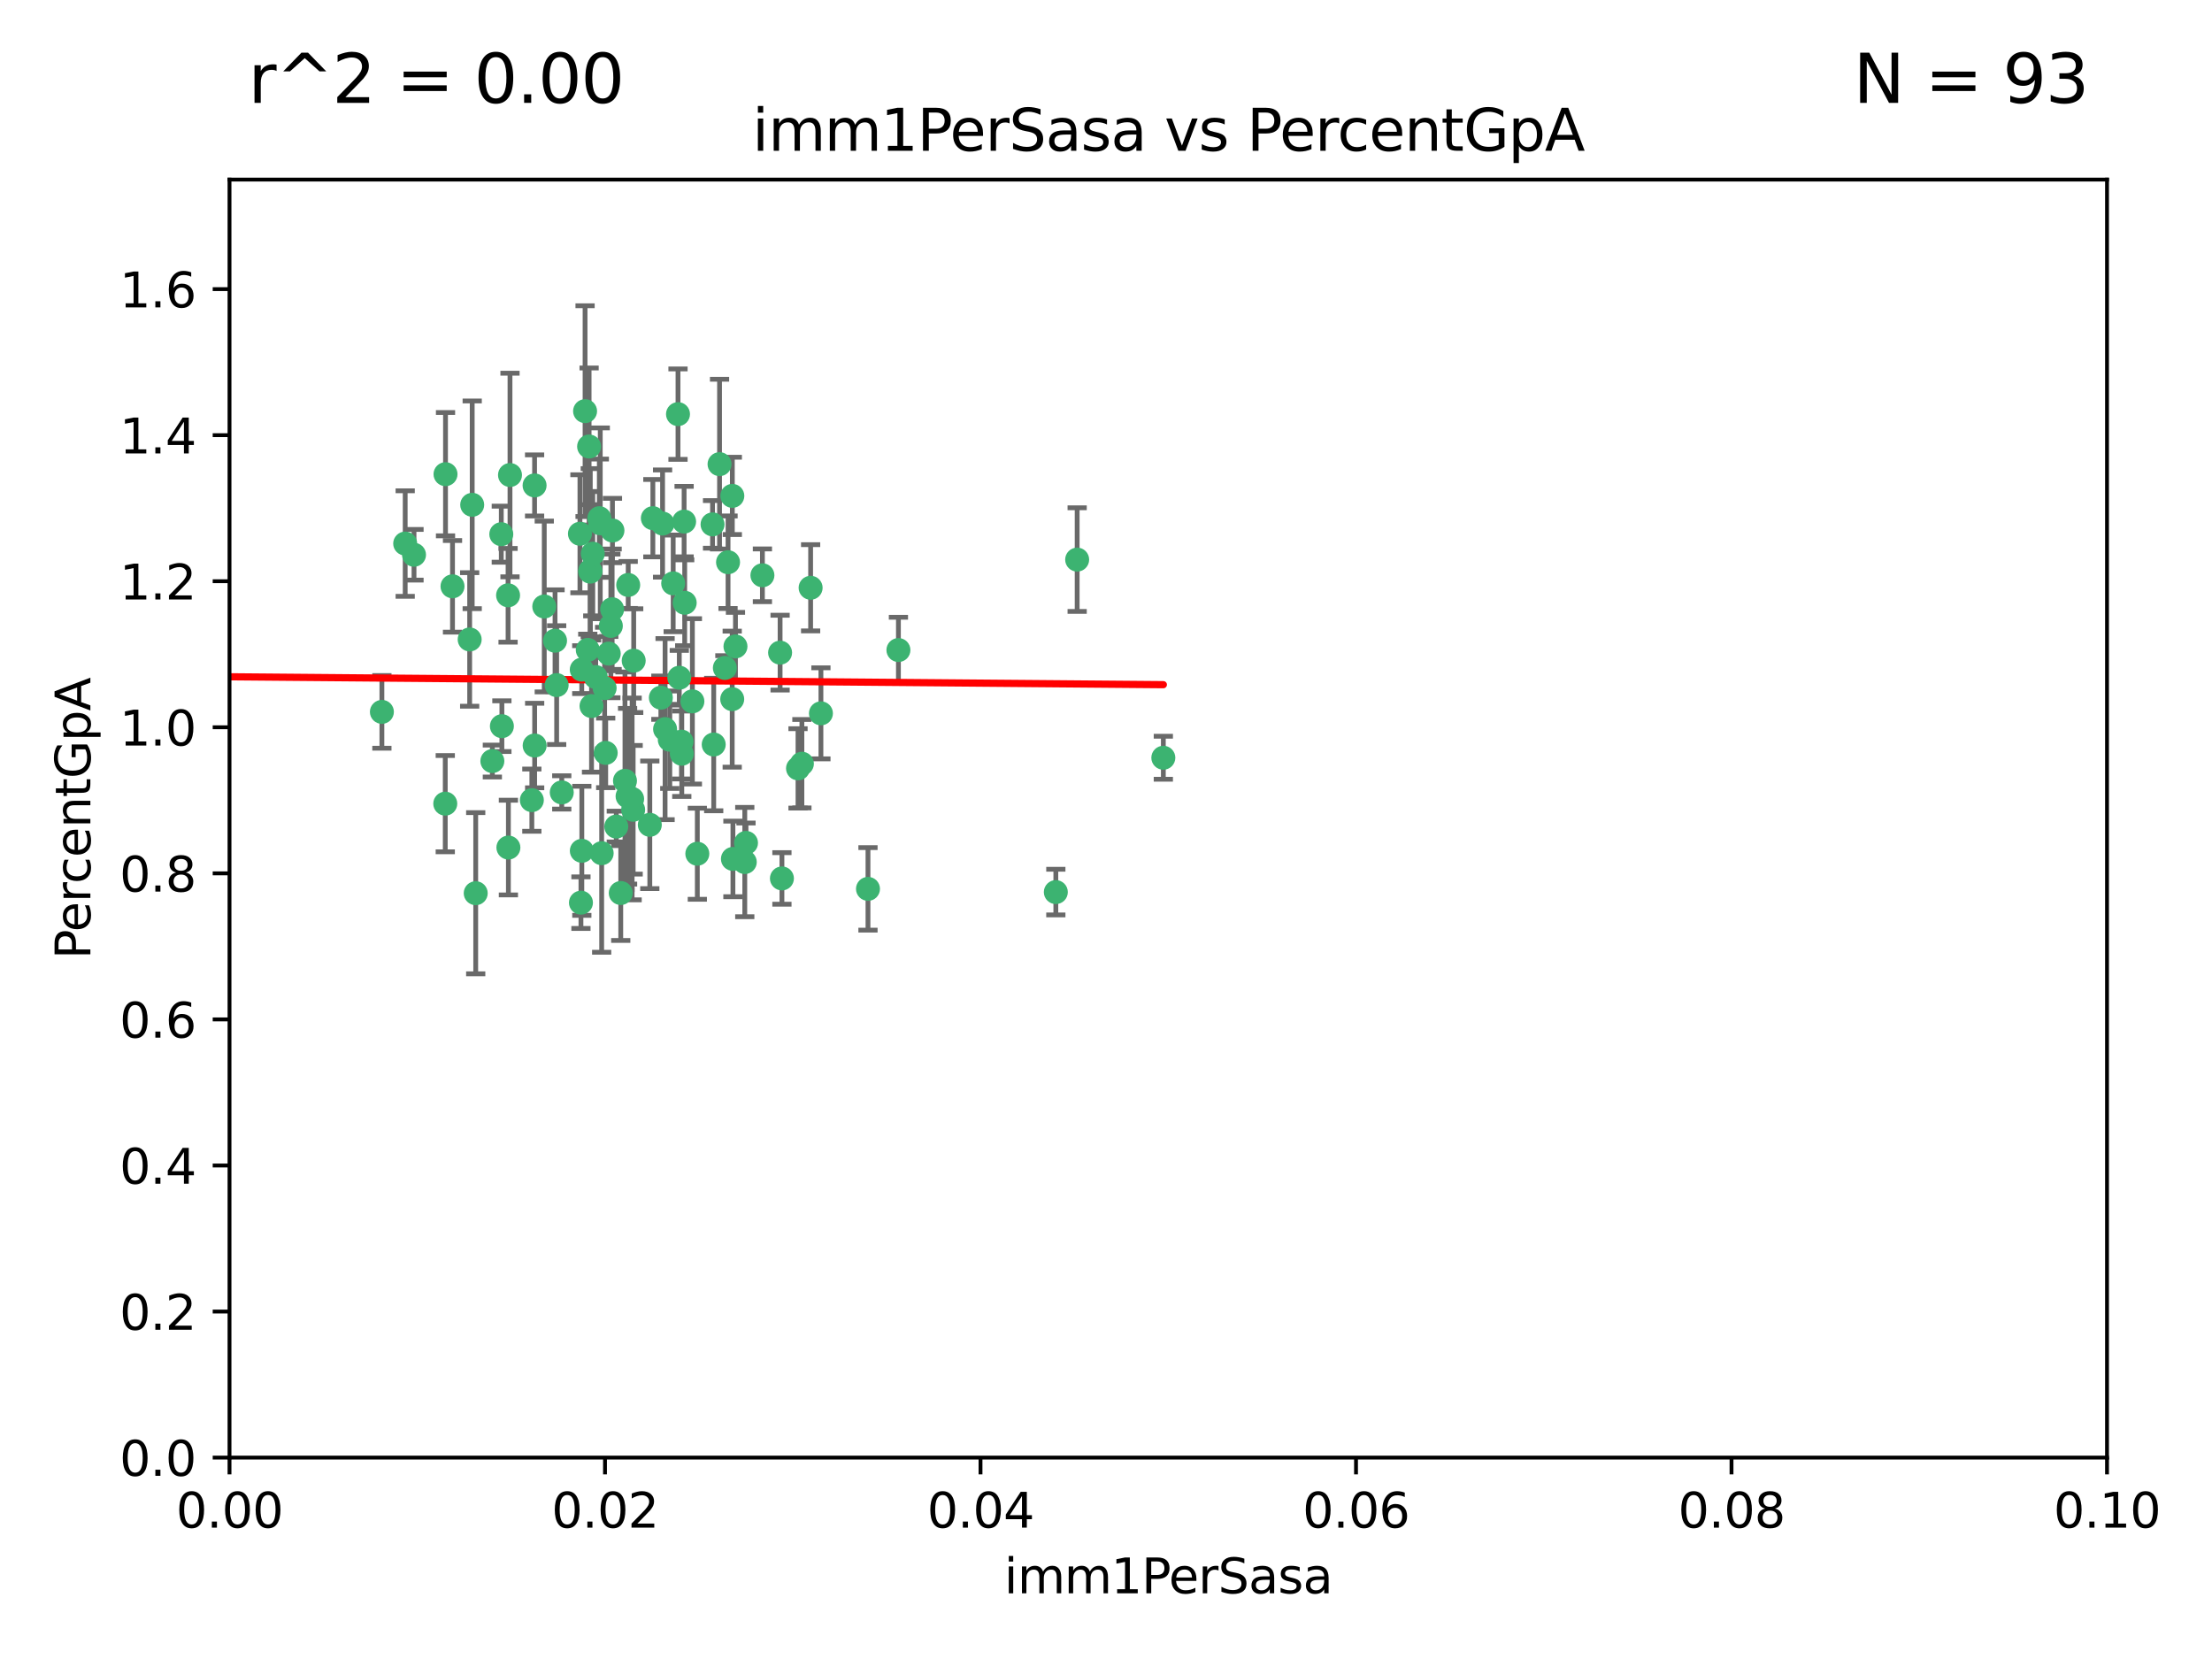 <?xml version="1.0" encoding="utf-8" standalone="no"?>
<!DOCTYPE svg PUBLIC "-//W3C//DTD SVG 1.1//EN"
  "http://www.w3.org/Graphics/SVG/1.1/DTD/svg11.dtd">
<svg xmlns:xlink="http://www.w3.org/1999/xlink" width="460.8pt" height="345.6pt" viewBox="0 0 460.8 345.6" xmlns="http://www.w3.org/2000/svg" version="1.1">
 <defs>
  <style type="text/css">*{stroke-linejoin: round; stroke-linecap: butt}</style>
 </defs>
 <g id="figure_1">
  <g id="patch_1">
   <path d="M 0 345.6 
L 460.8 345.6 
L 460.8 0 
L 0 0 
z
" style="fill: #ffffff"/>
  </g>
  <g id="axes_1">
   <g id="patch_2">
    <path d="M 47.81 303.64 
L 438.93 303.64 
L 438.93 37.411 
L 47.81 37.411 
z
" style="fill: #ffffff"/>
   </g>
   <g id="PathCollection_1">
    <defs>
     <path id="m37ddf51153" d="M 0 1.118 
C 0.297 1.118 0.581 1 0.791 0.791 
C 1 0.581 1.118 0.297 1.118 0 
C 1.118 -0.297 1 -0.581 0.791 -0.791 
C 0.581 -1 0.297 -1.118 0 -1.118 
C -0.297 -1.118 -0.581 -1 -0.791 -0.791 
C -1 -0.581 -1.118 -0.297 -1.118 0 
C -1.118 0.297 -1 0.581 -0.791 0.791 
C -0.581 1 -0.297 1.118 0 1.118 
z
" style="stroke: #3cb371"/>
    </defs>
    <g clip-path="url(#p42397e516b)">
     <use xlink:href="#m37ddf51153" x="94.266" y="122.143" style="fill: #3cb371; stroke: #3cb371"/>
     <use xlink:href="#m37ddf51153" x="97.841" y="133.21" style="fill: #3cb371; stroke: #3cb371"/>
     <use xlink:href="#m37ddf51153" x="86.246" y="115.568" style="fill: #3cb371; stroke: #3cb371"/>
     <use xlink:href="#m37ddf51153" x="84.409" y="113.232" style="fill: #3cb371; stroke: #3cb371"/>
     <use xlink:href="#m37ddf51153" x="136.002" y="107.943" style="fill: #3cb371; stroke: #3cb371"/>
     <use xlink:href="#m37ddf51153" x="92.809" y="98.781" style="fill: #3cb371; stroke: #3cb371"/>
     <use xlink:href="#m37ddf51153" x="98.369" y="105.161" style="fill: #3cb371; stroke: #3cb371"/>
     <use xlink:href="#m37ddf51153" x="113.381" y="126.342" style="fill: #3cb371; stroke: #3cb371"/>
     <use xlink:href="#m37ddf51153" x="122.967" y="119.082" style="fill: #3cb371; stroke: #3cb371"/>
     <use xlink:href="#m37ddf51153" x="122.721" y="93.014" style="fill: #3cb371; stroke: #3cb371"/>
     <use xlink:href="#m37ddf51153" x="125.956" y="143.336" style="fill: #3cb371; stroke: #3cb371"/>
     <use xlink:href="#m37ddf51153" x="153.211" y="134.663" style="fill: #3cb371; stroke: #3cb371"/>
     <use xlink:href="#m37ddf51153" x="138.549" y="151.885" style="fill: #3cb371; stroke: #3cb371"/>
     <use xlink:href="#m37ddf51153" x="111.364" y="101.126" style="fill: #3cb371; stroke: #3cb371"/>
     <use xlink:href="#m37ddf51153" x="104.553" y="151.274" style="fill: #3cb371; stroke: #3cb371"/>
     <use xlink:href="#m37ddf51153" x="131.684" y="166.436" style="fill: #3cb371; stroke: #3cb371"/>
     <use xlink:href="#m37ddf51153" x="124.099" y="141.043" style="fill: #3cb371; stroke: #3cb371"/>
     <use xlink:href="#m37ddf51153" x="121.881" y="85.648" style="fill: #3cb371; stroke: #3cb371"/>
     <use xlink:href="#m37ddf51153" x="125.047" y="109.017" style="fill: #3cb371; stroke: #3cb371"/>
     <use xlink:href="#m37ddf51153" x="110.793" y="166.685" style="fill: #3cb371; stroke: #3cb371"/>
     <use xlink:href="#m37ddf51153" x="125.338" y="177.737" style="fill: #3cb371; stroke: #3cb371"/>
     <use xlink:href="#m37ddf51153" x="115.625" y="133.468" style="fill: #3cb371; stroke: #3cb371"/>
     <use xlink:href="#m37ddf51153" x="166.242" y="160.067" style="fill: #3cb371; stroke: #3cb371"/>
     <use xlink:href="#m37ddf51153" x="122.963" y="118.9" style="fill: #3cb371; stroke: #3cb371"/>
     <use xlink:href="#m37ddf51153" x="122.442" y="135.386" style="fill: #3cb371; stroke: #3cb371"/>
     <use xlink:href="#m37ddf51153" x="106.242" y="98.955" style="fill: #3cb371; stroke: #3cb371"/>
     <use xlink:href="#m37ddf51153" x="121.191" y="139.497" style="fill: #3cb371; stroke: #3cb371"/>
     <use xlink:href="#m37ddf51153" x="132.012" y="137.629" style="fill: #3cb371; stroke: #3cb371"/>
     <use xlink:href="#m37ddf51153" x="171.014" y="148.602" style="fill: #3cb371; stroke: #3cb371"/>
     <use xlink:href="#m37ddf51153" x="124.854" y="107.949" style="fill: #3cb371; stroke: #3cb371"/>
     <use xlink:href="#m37ddf51153" x="104.429" y="111.281" style="fill: #3cb371; stroke: #3cb371"/>
     <use xlink:href="#m37ddf51153" x="92.757" y="167.417" style="fill: #3cb371; stroke: #3cb371"/>
     <use xlink:href="#m37ddf51153" x="130.866" y="121.859" style="fill: #3cb371; stroke: #3cb371"/>
     <use xlink:href="#m37ddf51153" x="141.24" y="86.272" style="fill: #3cb371; stroke: #3cb371"/>
     <use xlink:href="#m37ddf51153" x="168.868" y="122.444" style="fill: #3cb371; stroke: #3cb371"/>
     <use xlink:href="#m37ddf51153" x="123.484" y="115.347" style="fill: #3cb371; stroke: #3cb371"/>
     <use xlink:href="#m37ddf51153" x="127.585" y="110.514" style="fill: #3cb371; stroke: #3cb371"/>
     <use xlink:href="#m37ddf51153" x="105.908" y="176.562" style="fill: #3cb371; stroke: #3cb371"/>
     <use xlink:href="#m37ddf51153" x="142.03" y="157.016" style="fill: #3cb371; stroke: #3cb371"/>
     <use xlink:href="#m37ddf51153" x="148.437" y="109.239" style="fill: #3cb371; stroke: #3cb371"/>
     <use xlink:href="#m37ddf51153" x="126.814" y="136.161" style="fill: #3cb371; stroke: #3cb371"/>
     <use xlink:href="#m37ddf51153" x="130.736" y="165.873" style="fill: #3cb371; stroke: #3cb371"/>
     <use xlink:href="#m37ddf51153" x="137.67" y="145.341" style="fill: #3cb371; stroke: #3cb371"/>
     <use xlink:href="#m37ddf51153" x="138.026" y="109.065" style="fill: #3cb371; stroke: #3cb371"/>
     <use xlink:href="#m37ddf51153" x="99.101" y="186.072" style="fill: #3cb371; stroke: #3cb371"/>
     <use xlink:href="#m37ddf51153" x="142.635" y="125.569" style="fill: #3cb371; stroke: #3cb371"/>
     <use xlink:href="#m37ddf51153" x="139.529" y="154.097" style="fill: #3cb371; stroke: #3cb371"/>
     <use xlink:href="#m37ddf51153" x="152.681" y="178.926" style="fill: #3cb371; stroke: #3cb371"/>
     <use xlink:href="#m37ddf51153" x="135.367" y="171.824" style="fill: #3cb371; stroke: #3cb371"/>
     <use xlink:href="#m37ddf51153" x="167.05" y="159.094" style="fill: #3cb371; stroke: #3cb371"/>
     <use xlink:href="#m37ddf51153" x="141.51" y="141.181" style="fill: #3cb371; stroke: #3cb371"/>
     <use xlink:href="#m37ddf51153" x="149.895" y="96.69" style="fill: #3cb371; stroke: #3cb371"/>
     <use xlink:href="#m37ddf51153" x="127.25" y="130.388" style="fill: #3cb371; stroke: #3cb371"/>
     <use xlink:href="#m37ddf51153" x="120.813" y="111.192" style="fill: #3cb371; stroke: #3cb371"/>
     <use xlink:href="#m37ddf51153" x="158.825" y="119.843" style="fill: #3cb371; stroke: #3cb371"/>
     <use xlink:href="#m37ddf51153" x="117.026" y="165.075" style="fill: #3cb371; stroke: #3cb371"/>
     <use xlink:href="#m37ddf51153" x="115.962" y="142.72" style="fill: #3cb371; stroke: #3cb371"/>
     <use xlink:href="#m37ddf51153" x="140.238" y="121.528" style="fill: #3cb371; stroke: #3cb371"/>
     <use xlink:href="#m37ddf51153" x="127.519" y="126.913" style="fill: #3cb371; stroke: #3cb371"/>
     <use xlink:href="#m37ddf51153" x="102.566" y="158.542" style="fill: #3cb371; stroke: #3cb371"/>
     <use xlink:href="#m37ddf51153" x="152.533" y="145.644" style="fill: #3cb371; stroke: #3cb371"/>
     <use xlink:href="#m37ddf51153" x="141.979" y="154.498" style="fill: #3cb371; stroke: #3cb371"/>
     <use xlink:href="#m37ddf51153" x="151.665" y="117.123" style="fill: #3cb371; stroke: #3cb371"/>
     <use xlink:href="#m37ddf51153" x="105.841" y="124.015" style="fill: #3cb371; stroke: #3cb371"/>
     <use xlink:href="#m37ddf51153" x="123.225" y="147.083" style="fill: #3cb371; stroke: #3cb371"/>
     <use xlink:href="#m37ddf51153" x="152.557" y="103.302" style="fill: #3cb371; stroke: #3cb371"/>
     <use xlink:href="#m37ddf51153" x="144.236" y="146.106" style="fill: #3cb371; stroke: #3cb371"/>
     <use xlink:href="#m37ddf51153" x="148.679" y="155.095" style="fill: #3cb371; stroke: #3cb371"/>
     <use xlink:href="#m37ddf51153" x="145.266" y="177.849" style="fill: #3cb371; stroke: #3cb371"/>
     <use xlink:href="#m37ddf51153" x="224.392" y="116.576" style="fill: #3cb371; stroke: #3cb371"/>
     <use xlink:href="#m37ddf51153" x="162.509" y="135.958" style="fill: #3cb371; stroke: #3cb371"/>
     <use xlink:href="#m37ddf51153" x="155.405" y="175.59" style="fill: #3cb371; stroke: #3cb371"/>
     <use xlink:href="#m37ddf51153" x="131.898" y="168.689" style="fill: #3cb371; stroke: #3cb371"/>
     <use xlink:href="#m37ddf51153" x="242.344" y="157.852" style="fill: #3cb371; stroke: #3cb371"/>
     <use xlink:href="#m37ddf51153" x="162.89" y="182.992" style="fill: #3cb371; stroke: #3cb371"/>
     <use xlink:href="#m37ddf51153" x="79.555" y="148.297" style="fill: #3cb371; stroke: #3cb371"/>
     <use xlink:href="#m37ddf51153" x="142.513" y="108.658" style="fill: #3cb371; stroke: #3cb371"/>
     <use xlink:href="#m37ddf51153" x="128.385" y="172.188" style="fill: #3cb371; stroke: #3cb371"/>
     <use xlink:href="#m37ddf51153" x="187.158" y="135.415" style="fill: #3cb371; stroke: #3cb371"/>
     <use xlink:href="#m37ddf51153" x="121.022" y="188.041" style="fill: #3cb371; stroke: #3cb371"/>
     <use xlink:href="#m37ddf51153" x="129.315" y="186.034" style="fill: #3cb371; stroke: #3cb371"/>
     <use xlink:href="#m37ddf51153" x="111.378" y="155.307" style="fill: #3cb371; stroke: #3cb371"/>
     <use xlink:href="#m37ddf51153" x="180.817" y="185.169" style="fill: #3cb371; stroke: #3cb371"/>
     <use xlink:href="#m37ddf51153" x="130.194" y="162.658" style="fill: #3cb371; stroke: #3cb371"/>
     <use xlink:href="#m37ddf51153" x="121.206" y="177.24" style="fill: #3cb371; stroke: #3cb371"/>
     <use xlink:href="#m37ddf51153" x="126.179" y="156.841" style="fill: #3cb371; stroke: #3cb371"/>
     <use xlink:href="#m37ddf51153" x="155.151" y="179.582" style="fill: #3cb371; stroke: #3cb371"/>
     <use xlink:href="#m37ddf51153" x="151.002" y="139.145" style="fill: #3cb371; stroke: #3cb371"/>
     <use xlink:href="#m37ddf51153" x="219.949" y="185.84" style="fill: #3cb371; stroke: #3cb371"/>
    </g>
   </g>
   <g id="matplotlib.axis_1">
    <g id="xtick_1">
     <g id="line2d_1">
      <defs>
       <path id="mc3b72b996b" d="M 0 0 
L 0 3.5 
" style="stroke: #000000; stroke-width: 0.8"/>
      </defs>
      <g>
       <use xlink:href="#mc3b72b996b" x="47.81" y="303.64" style="stroke: #000000; stroke-width: 0.8"/>
      </g>
     </g>
     <g id="text_1">
      <!-- 0.00 -->
      <g transform="translate(36.677 318.238)scale(0.1 -0.1)">
       <defs>
        <path id="DejaVuSans-30" d="M 2034 4250 
Q 1547 4250 1301 3770 
Q 1056 3291 1056 2328 
Q 1056 1369 1301 889 
Q 1547 409 2034 409 
Q 2525 409 2770 889 
Q 3016 1369 3016 2328 
Q 3016 3291 2770 3770 
Q 2525 4250 2034 4250 
z
M 2034 4750 
Q 2819 4750 3233 4129 
Q 3647 3509 3647 2328 
Q 3647 1150 3233 529 
Q 2819 -91 2034 -91 
Q 1250 -91 836 529 
Q 422 1150 422 2328 
Q 422 3509 836 4129 
Q 1250 4750 2034 4750 
z
" transform="scale(0.016)"/>
        <path id="DejaVuSans-2e" d="M 684 794 
L 1344 794 
L 1344 0 
L 684 0 
L 684 794 
z
" transform="scale(0.016)"/>
       </defs>
       <use xlink:href="#DejaVuSans-30"/>
       <use xlink:href="#DejaVuSans-2e" x="63.623"/>
       <use xlink:href="#DejaVuSans-30" x="95.41"/>
       <use xlink:href="#DejaVuSans-30" x="159.033"/>
      </g>
     </g>
    </g>
    <g id="xtick_2">
     <g id="line2d_2">
      <g>
       <use xlink:href="#mc3b72b996b" x="126.034" y="303.64" style="stroke: #000000; stroke-width: 0.8"/>
      </g>
     </g>
     <g id="text_2">
      <!-- 0.02 -->
      <g transform="translate(114.901 318.238)scale(0.1 -0.1)">
       <defs>
        <path id="DejaVuSans-32" d="M 1228 531 
L 3431 531 
L 3431 0 
L 469 0 
L 469 531 
Q 828 903 1448 1529 
Q 2069 2156 2228 2338 
Q 2531 2678 2651 2914 
Q 2772 3150 2772 3378 
Q 2772 3750 2511 3984 
Q 2250 4219 1831 4219 
Q 1534 4219 1204 4116 
Q 875 4013 500 3803 
L 500 4441 
Q 881 4594 1212 4672 
Q 1544 4750 1819 4750 
Q 2544 4750 2975 4387 
Q 3406 4025 3406 3419 
Q 3406 3131 3298 2873 
Q 3191 2616 2906 2266 
Q 2828 2175 2409 1742 
Q 1991 1309 1228 531 
z
" transform="scale(0.016)"/>
       </defs>
       <use xlink:href="#DejaVuSans-30"/>
       <use xlink:href="#DejaVuSans-2e" x="63.623"/>
       <use xlink:href="#DejaVuSans-30" x="95.41"/>
       <use xlink:href="#DejaVuSans-32" x="159.033"/>
      </g>
     </g>
    </g>
    <g id="xtick_3">
     <g id="line2d_3">
      <g>
       <use xlink:href="#mc3b72b996b" x="204.258" y="303.64" style="stroke: #000000; stroke-width: 0.8"/>
      </g>
     </g>
     <g id="text_3">
      <!-- 0.04 -->
      <g transform="translate(193.125 318.238)scale(0.1 -0.1)">
       <defs>
        <path id="DejaVuSans-34" d="M 2419 4116 
L 825 1625 
L 2419 1625 
L 2419 4116 
z
M 2253 4666 
L 3047 4666 
L 3047 1625 
L 3713 1625 
L 3713 1100 
L 3047 1100 
L 3047 0 
L 2419 0 
L 2419 1100 
L 313 1100 
L 313 1709 
L 2253 4666 
z
" transform="scale(0.016)"/>
       </defs>
       <use xlink:href="#DejaVuSans-30"/>
       <use xlink:href="#DejaVuSans-2e" x="63.623"/>
       <use xlink:href="#DejaVuSans-30" x="95.41"/>
       <use xlink:href="#DejaVuSans-34" x="159.033"/>
      </g>
     </g>
    </g>
    <g id="xtick_4">
     <g id="line2d_4">
      <g>
       <use xlink:href="#mc3b72b996b" x="282.482" y="303.64" style="stroke: #000000; stroke-width: 0.8"/>
      </g>
     </g>
     <g id="text_4">
      <!-- 0.06 -->
      <g transform="translate(271.349 318.238)scale(0.1 -0.1)">
       <defs>
        <path id="DejaVuSans-36" d="M 2113 2584 
Q 1688 2584 1439 2293 
Q 1191 2003 1191 1497 
Q 1191 994 1439 701 
Q 1688 409 2113 409 
Q 2538 409 2786 701 
Q 3034 994 3034 1497 
Q 3034 2003 2786 2293 
Q 2538 2584 2113 2584 
z
M 3366 4563 
L 3366 3988 
Q 3128 4100 2886 4159 
Q 2644 4219 2406 4219 
Q 1781 4219 1451 3797 
Q 1122 3375 1075 2522 
Q 1259 2794 1537 2939 
Q 1816 3084 2150 3084 
Q 2853 3084 3261 2657 
Q 3669 2231 3669 1497 
Q 3669 778 3244 343 
Q 2819 -91 2113 -91 
Q 1303 -91 875 529 
Q 447 1150 447 2328 
Q 447 3434 972 4092 
Q 1497 4750 2381 4750 
Q 2619 4750 2861 4703 
Q 3103 4656 3366 4563 
z
" transform="scale(0.016)"/>
       </defs>
       <use xlink:href="#DejaVuSans-30"/>
       <use xlink:href="#DejaVuSans-2e" x="63.623"/>
       <use xlink:href="#DejaVuSans-30" x="95.41"/>
       <use xlink:href="#DejaVuSans-36" x="159.033"/>
      </g>
     </g>
    </g>
    <g id="xtick_5">
     <g id="line2d_5">
      <g>
       <use xlink:href="#mc3b72b996b" x="360.706" y="303.64" style="stroke: #000000; stroke-width: 0.8"/>
      </g>
     </g>
     <g id="text_5">
      <!-- 0.08 -->
      <g transform="translate(349.573 318.238)scale(0.1 -0.1)">
       <defs>
        <path id="DejaVuSans-38" d="M 2034 2216 
Q 1584 2216 1326 1975 
Q 1069 1734 1069 1313 
Q 1069 891 1326 650 
Q 1584 409 2034 409 
Q 2484 409 2743 651 
Q 3003 894 3003 1313 
Q 3003 1734 2745 1975 
Q 2488 2216 2034 2216 
z
M 1403 2484 
Q 997 2584 770 2862 
Q 544 3141 544 3541 
Q 544 4100 942 4425 
Q 1341 4750 2034 4750 
Q 2731 4750 3128 4425 
Q 3525 4100 3525 3541 
Q 3525 3141 3298 2862 
Q 3072 2584 2669 2484 
Q 3125 2378 3379 2068 
Q 3634 1759 3634 1313 
Q 3634 634 3220 271 
Q 2806 -91 2034 -91 
Q 1263 -91 848 271 
Q 434 634 434 1313 
Q 434 1759 690 2068 
Q 947 2378 1403 2484 
z
M 1172 3481 
Q 1172 3119 1398 2916 
Q 1625 2713 2034 2713 
Q 2441 2713 2670 2916 
Q 2900 3119 2900 3481 
Q 2900 3844 2670 4047 
Q 2441 4250 2034 4250 
Q 1625 4250 1398 4047 
Q 1172 3844 1172 3481 
z
" transform="scale(0.016)"/>
       </defs>
       <use xlink:href="#DejaVuSans-30"/>
       <use xlink:href="#DejaVuSans-2e" x="63.623"/>
       <use xlink:href="#DejaVuSans-30" x="95.41"/>
       <use xlink:href="#DejaVuSans-38" x="159.033"/>
      </g>
     </g>
    </g>
    <g id="xtick_6">
     <g id="line2d_6">
      <g>
       <use xlink:href="#mc3b72b996b" x="438.93" y="303.64" style="stroke: #000000; stroke-width: 0.8"/>
      </g>
     </g>
     <g id="text_6">
      <!-- 0.10 -->
      <g transform="translate(427.797 318.238)scale(0.1 -0.1)">
       <defs>
        <path id="DejaVuSans-31" d="M 794 531 
L 1825 531 
L 1825 4091 
L 703 3866 
L 703 4441 
L 1819 4666 
L 2450 4666 
L 2450 531 
L 3481 531 
L 3481 0 
L 794 0 
L 794 531 
z
" transform="scale(0.016)"/>
       </defs>
       <use xlink:href="#DejaVuSans-30"/>
       <use xlink:href="#DejaVuSans-2e" x="63.623"/>
       <use xlink:href="#DejaVuSans-31" x="95.41"/>
       <use xlink:href="#DejaVuSans-30" x="159.033"/>
      </g>
     </g>
    </g>
    <g id="text_7">
     <!-- imm1PerSasa -->
     <g transform="translate(209.186 331.917)scale(0.1 -0.1)">
      <defs>
       <path id="DejaVuSans-69" d="M 603 3500 
L 1178 3500 
L 1178 0 
L 603 0 
L 603 3500 
z
M 603 4863 
L 1178 4863 
L 1178 4134 
L 603 4134 
L 603 4863 
z
" transform="scale(0.016)"/>
       <path id="DejaVuSans-6d" d="M 3328 2828 
Q 3544 3216 3844 3400 
Q 4144 3584 4550 3584 
Q 5097 3584 5394 3201 
Q 5691 2819 5691 2113 
L 5691 0 
L 5113 0 
L 5113 2094 
Q 5113 2597 4934 2840 
Q 4756 3084 4391 3084 
Q 3944 3084 3684 2787 
Q 3425 2491 3425 1978 
L 3425 0 
L 2847 0 
L 2847 2094 
Q 2847 2600 2669 2842 
Q 2491 3084 2119 3084 
Q 1678 3084 1418 2786 
Q 1159 2488 1159 1978 
L 1159 0 
L 581 0 
L 581 3500 
L 1159 3500 
L 1159 2956 
Q 1356 3278 1631 3431 
Q 1906 3584 2284 3584 
Q 2666 3584 2933 3390 
Q 3200 3197 3328 2828 
z
" transform="scale(0.016)"/>
       <path id="DejaVuSans-50" d="M 1259 4147 
L 1259 2394 
L 2053 2394 
Q 2494 2394 2734 2622 
Q 2975 2850 2975 3272 
Q 2975 3691 2734 3919 
Q 2494 4147 2053 4147 
L 1259 4147 
z
M 628 4666 
L 2053 4666 
Q 2838 4666 3239 4311 
Q 3641 3956 3641 3272 
Q 3641 2581 3239 2228 
Q 2838 1875 2053 1875 
L 1259 1875 
L 1259 0 
L 628 0 
L 628 4666 
z
" transform="scale(0.016)"/>
       <path id="DejaVuSans-65" d="M 3597 1894 
L 3597 1613 
L 953 1613 
Q 991 1019 1311 708 
Q 1631 397 2203 397 
Q 2534 397 2845 478 
Q 3156 559 3463 722 
L 3463 178 
Q 3153 47 2828 -22 
Q 2503 -91 2169 -91 
Q 1331 -91 842 396 
Q 353 884 353 1716 
Q 353 2575 817 3079 
Q 1281 3584 2069 3584 
Q 2775 3584 3186 3129 
Q 3597 2675 3597 1894 
z
M 3022 2063 
Q 3016 2534 2758 2815 
Q 2500 3097 2075 3097 
Q 1594 3097 1305 2825 
Q 1016 2553 972 2059 
L 3022 2063 
z
" transform="scale(0.016)"/>
       <path id="DejaVuSans-72" d="M 2631 2963 
Q 2534 3019 2420 3045 
Q 2306 3072 2169 3072 
Q 1681 3072 1420 2755 
Q 1159 2438 1159 1844 
L 1159 0 
L 581 0 
L 581 3500 
L 1159 3500 
L 1159 2956 
Q 1341 3275 1631 3429 
Q 1922 3584 2338 3584 
Q 2397 3584 2469 3576 
Q 2541 3569 2628 3553 
L 2631 2963 
z
" transform="scale(0.016)"/>
       <path id="DejaVuSans-53" d="M 3425 4513 
L 3425 3897 
Q 3066 4069 2747 4153 
Q 2428 4238 2131 4238 
Q 1616 4238 1336 4038 
Q 1056 3838 1056 3469 
Q 1056 3159 1242 3001 
Q 1428 2844 1947 2747 
L 2328 2669 
Q 3034 2534 3370 2195 
Q 3706 1856 3706 1288 
Q 3706 609 3251 259 
Q 2797 -91 1919 -91 
Q 1588 -91 1214 -16 
Q 841 59 441 206 
L 441 856 
Q 825 641 1194 531 
Q 1563 422 1919 422 
Q 2459 422 2753 634 
Q 3047 847 3047 1241 
Q 3047 1584 2836 1778 
Q 2625 1972 2144 2069 
L 1759 2144 
Q 1053 2284 737 2584 
Q 422 2884 422 3419 
Q 422 4038 858 4394 
Q 1294 4750 2059 4750 
Q 2388 4750 2728 4690 
Q 3069 4631 3425 4513 
z
" transform="scale(0.016)"/>
       <path id="DejaVuSans-61" d="M 2194 1759 
Q 1497 1759 1228 1600 
Q 959 1441 959 1056 
Q 959 750 1161 570 
Q 1363 391 1709 391 
Q 2188 391 2477 730 
Q 2766 1069 2766 1631 
L 2766 1759 
L 2194 1759 
z
M 3341 1997 
L 3341 0 
L 2766 0 
L 2766 531 
Q 2569 213 2275 61 
Q 1981 -91 1556 -91 
Q 1019 -91 701 211 
Q 384 513 384 1019 
Q 384 1609 779 1909 
Q 1175 2209 1959 2209 
L 2766 2209 
L 2766 2266 
Q 2766 2663 2505 2880 
Q 2244 3097 1772 3097 
Q 1472 3097 1187 3025 
Q 903 2953 641 2809 
L 641 3341 
Q 956 3463 1253 3523 
Q 1550 3584 1831 3584 
Q 2591 3584 2966 3190 
Q 3341 2797 3341 1997 
z
" transform="scale(0.016)"/>
       <path id="DejaVuSans-73" d="M 2834 3397 
L 2834 2853 
Q 2591 2978 2328 3040 
Q 2066 3103 1784 3103 
Q 1356 3103 1142 2972 
Q 928 2841 928 2578 
Q 928 2378 1081 2264 
Q 1234 2150 1697 2047 
L 1894 2003 
Q 2506 1872 2764 1633 
Q 3022 1394 3022 966 
Q 3022 478 2636 193 
Q 2250 -91 1575 -91 
Q 1294 -91 989 -36 
Q 684 19 347 128 
L 347 722 
Q 666 556 975 473 
Q 1284 391 1588 391 
Q 1994 391 2212 530 
Q 2431 669 2431 922 
Q 2431 1156 2273 1281 
Q 2116 1406 1581 1522 
L 1381 1569 
Q 847 1681 609 1914 
Q 372 2147 372 2553 
Q 372 3047 722 3315 
Q 1072 3584 1716 3584 
Q 2034 3584 2315 3537 
Q 2597 3491 2834 3397 
z
" transform="scale(0.016)"/>
      </defs>
      <use xlink:href="#DejaVuSans-69"/>
      <use xlink:href="#DejaVuSans-6d" x="27.783"/>
      <use xlink:href="#DejaVuSans-6d" x="125.195"/>
      <use xlink:href="#DejaVuSans-31" x="222.607"/>
      <use xlink:href="#DejaVuSans-50" x="286.23"/>
      <use xlink:href="#DejaVuSans-65" x="342.908"/>
      <use xlink:href="#DejaVuSans-72" x="404.432"/>
      <use xlink:href="#DejaVuSans-53" x="445.545"/>
      <use xlink:href="#DejaVuSans-61" x="509.021"/>
      <use xlink:href="#DejaVuSans-73" x="570.301"/>
      <use xlink:href="#DejaVuSans-61" x="622.4"/>
     </g>
    </g>
   </g>
   <g id="matplotlib.axis_2">
    <g id="ytick_1">
     <g id="line2d_7">
      <defs>
       <path id="me6b44febc1" d="M 0 0 
L -3.5 0 
" style="stroke: #000000; stroke-width: 0.8"/>
      </defs>
      <g>
       <use xlink:href="#me6b44febc1" x="47.81" y="303.64" style="stroke: #000000; stroke-width: 0.8"/>
      </g>
     </g>
     <g id="text_8">
      <!-- 0.0 -->
      <g transform="translate(24.907 307.439)scale(0.1 -0.1)">
       <use xlink:href="#DejaVuSans-30"/>
       <use xlink:href="#DejaVuSans-2e" x="63.623"/>
       <use xlink:href="#DejaVuSans-30" x="95.41"/>
      </g>
     </g>
    </g>
    <g id="ytick_2">
     <g id="line2d_8">
      <g>
       <use xlink:href="#me6b44febc1" x="47.81" y="273.214" style="stroke: #000000; stroke-width: 0.8"/>
      </g>
     </g>
     <g id="text_9">
      <!-- 0.2 -->
      <g transform="translate(24.907 277.013)scale(0.1 -0.1)">
       <use xlink:href="#DejaVuSans-30"/>
       <use xlink:href="#DejaVuSans-2e" x="63.623"/>
       <use xlink:href="#DejaVuSans-32" x="95.41"/>
      </g>
     </g>
    </g>
    <g id="ytick_3">
     <g id="line2d_9">
      <g>
       <use xlink:href="#me6b44febc1" x="47.81" y="242.788" style="stroke: #000000; stroke-width: 0.8"/>
      </g>
     </g>
     <g id="text_10">
      <!-- 0.4 -->
      <g transform="translate(24.907 246.587)scale(0.1 -0.1)">
       <use xlink:href="#DejaVuSans-30"/>
       <use xlink:href="#DejaVuSans-2e" x="63.623"/>
       <use xlink:href="#DejaVuSans-34" x="95.41"/>
      </g>
     </g>
    </g>
    <g id="ytick_4">
     <g id="line2d_10">
      <g>
       <use xlink:href="#me6b44febc1" x="47.81" y="212.362" style="stroke: #000000; stroke-width: 0.8"/>
      </g>
     </g>
     <g id="text_11">
      <!-- 0.6 -->
      <g transform="translate(24.907 216.161)scale(0.1 -0.1)">
       <use xlink:href="#DejaVuSans-30"/>
       <use xlink:href="#DejaVuSans-2e" x="63.623"/>
       <use xlink:href="#DejaVuSans-36" x="95.41"/>
      </g>
     </g>
    </g>
    <g id="ytick_5">
     <g id="line2d_11">
      <g>
       <use xlink:href="#me6b44febc1" x="47.81" y="181.935" style="stroke: #000000; stroke-width: 0.8"/>
      </g>
     </g>
     <g id="text_12">
      <!-- 0.8 -->
      <g transform="translate(24.907 185.735)scale(0.1 -0.1)">
       <use xlink:href="#DejaVuSans-30"/>
       <use xlink:href="#DejaVuSans-2e" x="63.623"/>
       <use xlink:href="#DejaVuSans-38" x="95.41"/>
      </g>
     </g>
    </g>
    <g id="ytick_6">
     <g id="line2d_12">
      <g>
       <use xlink:href="#me6b44febc1" x="47.81" y="151.509" style="stroke: #000000; stroke-width: 0.8"/>
      </g>
     </g>
     <g id="text_13">
      <!-- 1.0 -->
      <g transform="translate(24.907 155.308)scale(0.1 -0.1)">
       <use xlink:href="#DejaVuSans-31"/>
       <use xlink:href="#DejaVuSans-2e" x="63.623"/>
       <use xlink:href="#DejaVuSans-30" x="95.41"/>
      </g>
     </g>
    </g>
    <g id="ytick_7">
     <g id="line2d_13">
      <g>
       <use xlink:href="#me6b44febc1" x="47.81" y="121.083" style="stroke: #000000; stroke-width: 0.8"/>
      </g>
     </g>
     <g id="text_14">
      <!-- 1.2 -->
      <g transform="translate(24.907 124.882)scale(0.1 -0.1)">
       <use xlink:href="#DejaVuSans-31"/>
       <use xlink:href="#DejaVuSans-2e" x="63.623"/>
       <use xlink:href="#DejaVuSans-32" x="95.41"/>
      </g>
     </g>
    </g>
    <g id="ytick_8">
     <g id="line2d_14">
      <g>
       <use xlink:href="#me6b44febc1" x="47.81" y="90.657" style="stroke: #000000; stroke-width: 0.8"/>
      </g>
     </g>
     <g id="text_15">
      <!-- 1.4 -->
      <g transform="translate(24.907 94.456)scale(0.1 -0.1)">
       <use xlink:href="#DejaVuSans-31"/>
       <use xlink:href="#DejaVuSans-2e" x="63.623"/>
       <use xlink:href="#DejaVuSans-34" x="95.41"/>
      </g>
     </g>
    </g>
    <g id="ytick_9">
     <g id="line2d_15">
      <g>
       <use xlink:href="#me6b44febc1" x="47.81" y="60.231" style="stroke: #000000; stroke-width: 0.8"/>
      </g>
     </g>
     <g id="text_16">
      <!-- 1.6 -->
      <g transform="translate(24.907 64.03)scale(0.1 -0.1)">
       <use xlink:href="#DejaVuSans-31"/>
       <use xlink:href="#DejaVuSans-2e" x="63.623"/>
       <use xlink:href="#DejaVuSans-36" x="95.41"/>
      </g>
     </g>
    </g>
    <g id="text_17">
     <!-- PercentGpA -->
     <g transform="translate(18.827 199.802)rotate(-90)scale(0.1 -0.1)">
      <defs>
       <path id="DejaVuSans-63" d="M 3122 3366 
L 3122 2828 
Q 2878 2963 2633 3030 
Q 2388 3097 2138 3097 
Q 1578 3097 1268 2742 
Q 959 2388 959 1747 
Q 959 1106 1268 751 
Q 1578 397 2138 397 
Q 2388 397 2633 464 
Q 2878 531 3122 666 
L 3122 134 
Q 2881 22 2623 -34 
Q 2366 -91 2075 -91 
Q 1284 -91 818 406 
Q 353 903 353 1747 
Q 353 2603 823 3093 
Q 1294 3584 2113 3584 
Q 2378 3584 2631 3529 
Q 2884 3475 3122 3366 
z
" transform="scale(0.016)"/>
       <path id="DejaVuSans-6e" d="M 3513 2113 
L 3513 0 
L 2938 0 
L 2938 2094 
Q 2938 2591 2744 2837 
Q 2550 3084 2163 3084 
Q 1697 3084 1428 2787 
Q 1159 2491 1159 1978 
L 1159 0 
L 581 0 
L 581 3500 
L 1159 3500 
L 1159 2956 
Q 1366 3272 1645 3428 
Q 1925 3584 2291 3584 
Q 2894 3584 3203 3211 
Q 3513 2838 3513 2113 
z
" transform="scale(0.016)"/>
       <path id="DejaVuSans-74" d="M 1172 4494 
L 1172 3500 
L 2356 3500 
L 2356 3053 
L 1172 3053 
L 1172 1153 
Q 1172 725 1289 603 
Q 1406 481 1766 481 
L 2356 481 
L 2356 0 
L 1766 0 
Q 1100 0 847 248 
Q 594 497 594 1153 
L 594 3053 
L 172 3053 
L 172 3500 
L 594 3500 
L 594 4494 
L 1172 4494 
z
" transform="scale(0.016)"/>
       <path id="DejaVuSans-47" d="M 3809 666 
L 3809 1919 
L 2778 1919 
L 2778 2438 
L 4434 2438 
L 4434 434 
Q 4069 175 3628 42 
Q 3188 -91 2688 -91 
Q 1594 -91 976 548 
Q 359 1188 359 2328 
Q 359 3472 976 4111 
Q 1594 4750 2688 4750 
Q 3144 4750 3555 4637 
Q 3966 4525 4313 4306 
L 4313 3634 
Q 3963 3931 3569 4081 
Q 3175 4231 2741 4231 
Q 1884 4231 1454 3753 
Q 1025 3275 1025 2328 
Q 1025 1384 1454 906 
Q 1884 428 2741 428 
Q 3075 428 3337 486 
Q 3600 544 3809 666 
z
" transform="scale(0.016)"/>
       <path id="DejaVuSans-70" d="M 1159 525 
L 1159 -1331 
L 581 -1331 
L 581 3500 
L 1159 3500 
L 1159 2969 
Q 1341 3281 1617 3432 
Q 1894 3584 2278 3584 
Q 2916 3584 3314 3078 
Q 3713 2572 3713 1747 
Q 3713 922 3314 415 
Q 2916 -91 2278 -91 
Q 1894 -91 1617 61 
Q 1341 213 1159 525 
z
M 3116 1747 
Q 3116 2381 2855 2742 
Q 2594 3103 2138 3103 
Q 1681 3103 1420 2742 
Q 1159 2381 1159 1747 
Q 1159 1113 1420 752 
Q 1681 391 2138 391 
Q 2594 391 2855 752 
Q 3116 1113 3116 1747 
z
" transform="scale(0.016)"/>
       <path id="DejaVuSans-41" d="M 2188 4044 
L 1331 1722 
L 3047 1722 
L 2188 4044 
z
M 1831 4666 
L 2547 4666 
L 4325 0 
L 3669 0 
L 3244 1197 
L 1141 1197 
L 716 0 
L 50 0 
L 1831 4666 
z
" transform="scale(0.016)"/>
      </defs>
      <use xlink:href="#DejaVuSans-50"/>
      <use xlink:href="#DejaVuSans-65" x="56.678"/>
      <use xlink:href="#DejaVuSans-72" x="118.201"/>
      <use xlink:href="#DejaVuSans-63" x="157.064"/>
      <use xlink:href="#DejaVuSans-65" x="212.045"/>
      <use xlink:href="#DejaVuSans-6e" x="273.568"/>
      <use xlink:href="#DejaVuSans-74" x="336.947"/>
      <use xlink:href="#DejaVuSans-47" x="376.156"/>
      <use xlink:href="#DejaVuSans-70" x="453.646"/>
      <use xlink:href="#DejaVuSans-41" x="517.123"/>
     </g>
    </g>
   </g>
   <g id="LineCollection_1">
    <path d="M 94.266 131.684 
L 94.266 112.601 
" clip-path="url(#p42397e516b)" style="fill: none; stroke: #696969"/>
    <path d="M 97.841 147.122 
L 97.841 119.298 
" clip-path="url(#p42397e516b)" style="fill: none; stroke: #696969"/>
    <path d="M 86.246 120.843 
L 86.246 110.292 
" clip-path="url(#p42397e516b)" style="fill: none; stroke: #696969"/>
    <path d="M 84.409 124.224 
L 84.409 102.241 
" clip-path="url(#p42397e516b)" style="fill: none; stroke: #696969"/>
    <path d="M 136.002 116.002 
L 136.002 99.884 
" clip-path="url(#p42397e516b)" style="fill: none; stroke: #696969"/>
    <path d="M 92.809 111.622 
L 92.809 85.94 
" clip-path="url(#p42397e516b)" style="fill: none; stroke: #696969"/>
    <path d="M 98.369 126.793 
L 98.369 83.529 
" clip-path="url(#p42397e516b)" style="fill: none; stroke: #696969"/>
    <path d="M 113.381 144.131 
L 113.381 108.553 
" clip-path="url(#p42397e516b)" style="fill: none; stroke: #696969"/>
    <path d="M 122.967 140.54 
L 122.967 97.624 
" clip-path="url(#p42397e516b)" style="fill: none; stroke: #696969"/>
    <path d="M 122.721 109.37 
L 122.721 76.657 
" clip-path="url(#p42397e516b)" style="fill: none; stroke: #696969"/>
    <path d="M 125.956 155.999 
L 125.956 130.673 
" clip-path="url(#p42397e516b)" style="fill: none; stroke: #696969"/>
    <path d="M 153.211 141.76 
L 153.211 127.565 
" clip-path="url(#p42397e516b)" style="fill: none; stroke: #696969"/>
    <path d="M 138.549 170.748 
L 138.549 133.021 
" clip-path="url(#p42397e516b)" style="fill: none; stroke: #696969"/>
    <path d="M 111.364 107.492 
L 111.364 94.76 
" clip-path="url(#p42397e516b)" style="fill: none; stroke: #696969"/>
    <path d="M 104.553 156.555 
L 104.553 145.993 
" clip-path="url(#p42397e516b)" style="fill: none; stroke: #696969"/>
    <path d="M 131.684 187.454 
L 131.684 145.417 
" clip-path="url(#p42397e516b)" style="fill: none; stroke: #696969"/>
    <path d="M 124.099 145.137 
L 124.099 136.95 
" clip-path="url(#p42397e516b)" style="fill: none; stroke: #696969"/>
    <path d="M 121.881 107.604 
L 121.881 63.693 
" clip-path="url(#p42397e516b)" style="fill: none; stroke: #696969"/>
    <path d="M 125.047 128.892 
L 125.047 89.143 
" clip-path="url(#p42397e516b)" style="fill: none; stroke: #696969"/>
    <path d="M 110.793 173.167 
L 110.793 160.202 
" clip-path="url(#p42397e516b)" style="fill: none; stroke: #696969"/>
    <path d="M 125.338 198.37 
L 125.338 157.105 
" clip-path="url(#p42397e516b)" style="fill: none; stroke: #696969"/>
    <path d="M 115.625 144.058 
L 115.625 122.877 
" clip-path="url(#p42397e516b)" style="fill: none; stroke: #696969"/>
    <path d="M 166.242 168.337 
L 166.242 151.798 
" clip-path="url(#p42397e516b)" style="fill: none; stroke: #696969"/>
    <path d="M 122.963 132.664 
L 122.963 105.136 
" clip-path="url(#p42397e516b)" style="fill: none; stroke: #696969"/>
    <path d="M 122.442 138.663 
L 122.442 132.109 
" clip-path="url(#p42397e516b)" style="fill: none; stroke: #696969"/>
    <path d="M 106.242 120.165 
L 106.242 77.745 
" clip-path="url(#p42397e516b)" style="fill: none; stroke: #696969"/>
    <path d="M 121.191 144.481 
L 121.191 134.514 
" clip-path="url(#p42397e516b)" style="fill: none; stroke: #696969"/>
    <path d="M 132.012 148.436 
L 132.012 126.823 
" clip-path="url(#p42397e516b)" style="fill: none; stroke: #696969"/>
    <path d="M 171.014 158.086 
L 171.014 139.118 
" clip-path="url(#p42397e516b)" style="fill: none; stroke: #696969"/>
    <path d="M 124.854 120.265 
L 124.854 95.634 
" clip-path="url(#p42397e516b)" style="fill: none; stroke: #696969"/>
    <path d="M 104.429 117.118 
L 104.429 105.444 
" clip-path="url(#p42397e516b)" style="fill: none; stroke: #696969"/>
    <path d="M 92.757 177.442 
L 92.757 157.392 
" clip-path="url(#p42397e516b)" style="fill: none; stroke: #696969"/>
    <path d="M 130.866 126.751 
L 130.866 116.967 
" clip-path="url(#p42397e516b)" style="fill: none; stroke: #696969"/>
    <path d="M 141.24 95.691 
L 141.24 76.852 
" clip-path="url(#p42397e516b)" style="fill: none; stroke: #696969"/>
    <path d="M 168.868 131.425 
L 168.868 113.463 
" clip-path="url(#p42397e516b)" style="fill: none; stroke: #696969"/>
    <path d="M 123.484 128.299 
L 123.484 102.395 
" clip-path="url(#p42397e516b)" style="fill: none; stroke: #696969"/>
    <path d="M 127.585 117.217 
L 127.585 103.811 
" clip-path="url(#p42397e516b)" style="fill: none; stroke: #696969"/>
    <path d="M 105.908 186.427 
L 105.908 166.697 
" clip-path="url(#p42397e516b)" style="fill: none; stroke: #696969"/>
    <path d="M 142.03 165.913 
L 142.03 148.118 
" clip-path="url(#p42397e516b)" style="fill: none; stroke: #696969"/>
    <path d="M 148.437 114.195 
L 148.437 104.283 
" clip-path="url(#p42397e516b)" style="fill: none; stroke: #696969"/>
    <path d="M 126.814 139.736 
L 126.814 132.587 
" clip-path="url(#p42397e516b)" style="fill: none; stroke: #696969"/>
    <path d="M 130.736 184.172 
L 130.736 147.574 
" clip-path="url(#p42397e516b)" style="fill: none; stroke: #696969"/>
    <path d="M 137.67 149.851 
L 137.67 140.831 
" clip-path="url(#p42397e516b)" style="fill: none; stroke: #696969"/>
    <path d="M 138.026 120.232 
L 138.026 97.898 
" clip-path="url(#p42397e516b)" style="fill: none; stroke: #696969"/>
    <path d="M 99.101 202.862 
L 99.101 169.282 
" clip-path="url(#p42397e516b)" style="fill: none; stroke: #696969"/>
    <path d="M 142.635 134.51 
L 142.635 116.629 
" clip-path="url(#p42397e516b)" style="fill: none; stroke: #696969"/>
    <path d="M 139.529 164.246 
L 139.529 143.949 
" clip-path="url(#p42397e516b)" style="fill: none; stroke: #696969"/>
    <path d="M 152.681 186.801 
L 152.681 171.051 
" clip-path="url(#p42397e516b)" style="fill: none; stroke: #696969"/>
    <path d="M 135.367 185.115 
L 135.367 158.533 
" clip-path="url(#p42397e516b)" style="fill: none; stroke: #696969"/>
    <path d="M 167.05 168.305 
L 167.05 149.883 
" clip-path="url(#p42397e516b)" style="fill: none; stroke: #696969"/>
    <path d="M 141.51 146.872 
L 141.51 135.491 
" clip-path="url(#p42397e516b)" style="fill: none; stroke: #696969"/>
    <path d="M 149.895 114.37 
L 149.895 79.009 
" clip-path="url(#p42397e516b)" style="fill: none; stroke: #696969"/>
    <path d="M 127.25 145.35 
L 127.25 115.426 
" clip-path="url(#p42397e516b)" style="fill: none; stroke: #696969"/>
    <path d="M 120.813 123.488 
L 120.813 98.897 
" clip-path="url(#p42397e516b)" style="fill: none; stroke: #696969"/>
    <path d="M 158.825 125.336 
L 158.825 114.351 
" clip-path="url(#p42397e516b)" style="fill: none; stroke: #696969"/>
    <path d="M 117.026 168.546 
L 117.026 161.604 
" clip-path="url(#p42397e516b)" style="fill: none; stroke: #696969"/>
    <path d="M 115.962 155.094 
L 115.962 130.347 
" clip-path="url(#p42397e516b)" style="fill: none; stroke: #696969"/>
    <path d="M 140.238 131.591 
L 140.238 111.465 
" clip-path="url(#p42397e516b)" style="fill: none; stroke: #696969"/>
    <path d="M 127.519 139.456 
L 127.519 114.37 
" clip-path="url(#p42397e516b)" style="fill: none; stroke: #696969"/>
    <path d="M 102.566 161.867 
L 102.566 155.217 
" clip-path="url(#p42397e516b)" style="fill: none; stroke: #696969"/>
    <path d="M 152.533 159.813 
L 152.533 131.474 
" clip-path="url(#p42397e516b)" style="fill: none; stroke: #696969"/>
    <path d="M 141.979 162.273 
L 141.979 146.722 
" clip-path="url(#p42397e516b)" style="fill: none; stroke: #696969"/>
    <path d="M 151.665 126.763 
L 151.665 107.483 
" clip-path="url(#p42397e516b)" style="fill: none; stroke: #696969"/>
    <path d="M 105.841 133.777 
L 105.841 114.253 
" clip-path="url(#p42397e516b)" style="fill: none; stroke: #696969"/>
    <path d="M 123.225 160.851 
L 123.225 133.315 
" clip-path="url(#p42397e516b)" style="fill: none; stroke: #696969"/>
    <path d="M 152.557 111.355 
L 152.557 95.25 
" clip-path="url(#p42397e516b)" style="fill: none; stroke: #696969"/>
    <path d="M 144.236 163.326 
L 144.236 128.886 
" clip-path="url(#p42397e516b)" style="fill: none; stroke: #696969"/>
    <path d="M 148.679 168.9 
L 148.679 141.29 
" clip-path="url(#p42397e516b)" style="fill: none; stroke: #696969"/>
    <path d="M 145.266 187.334 
L 145.266 168.364 
" clip-path="url(#p42397e516b)" style="fill: none; stroke: #696969"/>
    <path d="M 224.392 127.369 
L 224.392 105.784 
" clip-path="url(#p42397e516b)" style="fill: none; stroke: #696969"/>
    <path d="M 162.509 143.75 
L 162.509 128.166 
" clip-path="url(#p42397e516b)" style="fill: none; stroke: #696969"/>
    <path d="M 155.405 179.727 
L 155.405 171.452 
" clip-path="url(#p42397e516b)" style="fill: none; stroke: #696969"/>
    <path d="M 131.898 182.093 
L 131.898 155.286 
" clip-path="url(#p42397e516b)" style="fill: none; stroke: #696969"/>
    <path d="M 242.344 162.333 
L 242.344 153.37 
" clip-path="url(#p42397e516b)" style="fill: none; stroke: #696969"/>
    <path d="M 162.89 188.363 
L 162.89 177.621 
" clip-path="url(#p42397e516b)" style="fill: none; stroke: #696969"/>
    <path d="M 79.555 155.865 
L 79.555 140.729 
" clip-path="url(#p42397e516b)" style="fill: none; stroke: #696969"/>
    <path d="M 142.513 115.997 
L 142.513 101.32 
" clip-path="url(#p42397e516b)" style="fill: none; stroke: #696969"/>
    <path d="M 128.385 175.398 
L 128.385 168.977 
" clip-path="url(#p42397e516b)" style="fill: none; stroke: #696969"/>
    <path d="M 187.158 142.239 
L 187.158 128.591 
" clip-path="url(#p42397e516b)" style="fill: none; stroke: #696969"/>
    <path d="M 121.022 193.412 
L 121.022 182.671 
" clip-path="url(#p42397e516b)" style="fill: none; stroke: #696969"/>
    <path d="M 129.315 195.91 
L 129.315 176.158 
" clip-path="url(#p42397e516b)" style="fill: none; stroke: #696969"/>
    <path d="M 111.378 164.111 
L 111.378 146.503 
" clip-path="url(#p42397e516b)" style="fill: none; stroke: #696969"/>
    <path d="M 180.817 193.766 
L 180.817 176.573 
" clip-path="url(#p42397e516b)" style="fill: none; stroke: #696969"/>
    <path d="M 130.194 185.331 
L 130.194 139.985 
" clip-path="url(#p42397e516b)" style="fill: none; stroke: #696969"/>
    <path d="M 121.206 190.686 
L 121.206 163.794 
" clip-path="url(#p42397e516b)" style="fill: none; stroke: #696969"/>
    <path d="M 126.179 164.083 
L 126.179 149.6 
" clip-path="url(#p42397e516b)" style="fill: none; stroke: #696969"/>
    <path d="M 155.151 190.966 
L 155.151 168.198 
" clip-path="url(#p42397e516b)" style="fill: none; stroke: #696969"/>
    <path d="M 151.002 141.705 
L 151.002 136.585 
" clip-path="url(#p42397e516b)" style="fill: none; stroke: #696969"/>
    <path d="M 219.949 190.597 
L 219.949 181.083 
" clip-path="url(#p42397e516b)" style="fill: none; stroke: #696969"/>
   </g>
   <g id="line2d_16">
    <defs>
     <path id="maee06b1d4f" d="M 2 0 
L -2 -0 
" style="stroke: #696969"/>
    </defs>
    <g clip-path="url(#p42397e516b)">
     <use xlink:href="#maee06b1d4f" x="94.266" y="131.684" style="fill: #696969; stroke: #696969"/>
     <use xlink:href="#maee06b1d4f" x="97.841" y="147.122" style="fill: #696969; stroke: #696969"/>
     <use xlink:href="#maee06b1d4f" x="86.246" y="120.843" style="fill: #696969; stroke: #696969"/>
     <use xlink:href="#maee06b1d4f" x="84.409" y="124.224" style="fill: #696969; stroke: #696969"/>
     <use xlink:href="#maee06b1d4f" x="136.002" y="116.002" style="fill: #696969; stroke: #696969"/>
     <use xlink:href="#maee06b1d4f" x="92.809" y="111.622" style="fill: #696969; stroke: #696969"/>
     <use xlink:href="#maee06b1d4f" x="98.369" y="126.793" style="fill: #696969; stroke: #696969"/>
     <use xlink:href="#maee06b1d4f" x="113.381" y="144.131" style="fill: #696969; stroke: #696969"/>
     <use xlink:href="#maee06b1d4f" x="122.967" y="140.54" style="fill: #696969; stroke: #696969"/>
     <use xlink:href="#maee06b1d4f" x="122.721" y="109.37" style="fill: #696969; stroke: #696969"/>
     <use xlink:href="#maee06b1d4f" x="125.956" y="155.999" style="fill: #696969; stroke: #696969"/>
     <use xlink:href="#maee06b1d4f" x="153.211" y="141.76" style="fill: #696969; stroke: #696969"/>
     <use xlink:href="#maee06b1d4f" x="138.549" y="170.748" style="fill: #696969; stroke: #696969"/>
     <use xlink:href="#maee06b1d4f" x="111.364" y="107.492" style="fill: #696969; stroke: #696969"/>
     <use xlink:href="#maee06b1d4f" x="104.553" y="156.555" style="fill: #696969; stroke: #696969"/>
     <use xlink:href="#maee06b1d4f" x="131.684" y="187.454" style="fill: #696969; stroke: #696969"/>
     <use xlink:href="#maee06b1d4f" x="124.099" y="145.137" style="fill: #696969; stroke: #696969"/>
     <use xlink:href="#maee06b1d4f" x="121.881" y="107.604" style="fill: #696969; stroke: #696969"/>
     <use xlink:href="#maee06b1d4f" x="125.047" y="128.892" style="fill: #696969; stroke: #696969"/>
     <use xlink:href="#maee06b1d4f" x="110.793" y="173.167" style="fill: #696969; stroke: #696969"/>
     <use xlink:href="#maee06b1d4f" x="125.338" y="198.37" style="fill: #696969; stroke: #696969"/>
     <use xlink:href="#maee06b1d4f" x="115.625" y="144.058" style="fill: #696969; stroke: #696969"/>
     <use xlink:href="#maee06b1d4f" x="166.242" y="168.337" style="fill: #696969; stroke: #696969"/>
     <use xlink:href="#maee06b1d4f" x="122.963" y="132.664" style="fill: #696969; stroke: #696969"/>
     <use xlink:href="#maee06b1d4f" x="122.442" y="138.663" style="fill: #696969; stroke: #696969"/>
     <use xlink:href="#maee06b1d4f" x="106.242" y="120.165" style="fill: #696969; stroke: #696969"/>
     <use xlink:href="#maee06b1d4f" x="121.191" y="144.481" style="fill: #696969; stroke: #696969"/>
     <use xlink:href="#maee06b1d4f" x="132.012" y="148.436" style="fill: #696969; stroke: #696969"/>
     <use xlink:href="#maee06b1d4f" x="171.014" y="158.086" style="fill: #696969; stroke: #696969"/>
     <use xlink:href="#maee06b1d4f" x="124.854" y="120.265" style="fill: #696969; stroke: #696969"/>
     <use xlink:href="#maee06b1d4f" x="104.429" y="117.118" style="fill: #696969; stroke: #696969"/>
     <use xlink:href="#maee06b1d4f" x="92.757" y="177.442" style="fill: #696969; stroke: #696969"/>
     <use xlink:href="#maee06b1d4f" x="130.866" y="126.751" style="fill: #696969; stroke: #696969"/>
     <use xlink:href="#maee06b1d4f" x="141.24" y="95.691" style="fill: #696969; stroke: #696969"/>
     <use xlink:href="#maee06b1d4f" x="168.868" y="131.425" style="fill: #696969; stroke: #696969"/>
     <use xlink:href="#maee06b1d4f" x="123.484" y="128.299" style="fill: #696969; stroke: #696969"/>
     <use xlink:href="#maee06b1d4f" x="127.585" y="117.217" style="fill: #696969; stroke: #696969"/>
     <use xlink:href="#maee06b1d4f" x="105.908" y="186.427" style="fill: #696969; stroke: #696969"/>
     <use xlink:href="#maee06b1d4f" x="142.03" y="165.913" style="fill: #696969; stroke: #696969"/>
     <use xlink:href="#maee06b1d4f" x="148.437" y="114.195" style="fill: #696969; stroke: #696969"/>
     <use xlink:href="#maee06b1d4f" x="126.814" y="139.736" style="fill: #696969; stroke: #696969"/>
     <use xlink:href="#maee06b1d4f" x="130.736" y="184.172" style="fill: #696969; stroke: #696969"/>
     <use xlink:href="#maee06b1d4f" x="137.67" y="149.851" style="fill: #696969; stroke: #696969"/>
     <use xlink:href="#maee06b1d4f" x="138.026" y="120.232" style="fill: #696969; stroke: #696969"/>
     <use xlink:href="#maee06b1d4f" x="99.101" y="202.862" style="fill: #696969; stroke: #696969"/>
     <use xlink:href="#maee06b1d4f" x="142.635" y="134.51" style="fill: #696969; stroke: #696969"/>
     <use xlink:href="#maee06b1d4f" x="139.529" y="164.246" style="fill: #696969; stroke: #696969"/>
     <use xlink:href="#maee06b1d4f" x="152.681" y="186.801" style="fill: #696969; stroke: #696969"/>
     <use xlink:href="#maee06b1d4f" x="135.367" y="185.115" style="fill: #696969; stroke: #696969"/>
     <use xlink:href="#maee06b1d4f" x="167.05" y="168.305" style="fill: #696969; stroke: #696969"/>
     <use xlink:href="#maee06b1d4f" x="141.51" y="146.872" style="fill: #696969; stroke: #696969"/>
     <use xlink:href="#maee06b1d4f" x="149.895" y="114.37" style="fill: #696969; stroke: #696969"/>
     <use xlink:href="#maee06b1d4f" x="127.25" y="145.35" style="fill: #696969; stroke: #696969"/>
     <use xlink:href="#maee06b1d4f" x="120.813" y="123.488" style="fill: #696969; stroke: #696969"/>
     <use xlink:href="#maee06b1d4f" x="158.825" y="125.336" style="fill: #696969; stroke: #696969"/>
     <use xlink:href="#maee06b1d4f" x="117.026" y="168.546" style="fill: #696969; stroke: #696969"/>
     <use xlink:href="#maee06b1d4f" x="115.962" y="155.094" style="fill: #696969; stroke: #696969"/>
     <use xlink:href="#maee06b1d4f" x="140.238" y="131.591" style="fill: #696969; stroke: #696969"/>
     <use xlink:href="#maee06b1d4f" x="127.519" y="139.456" style="fill: #696969; stroke: #696969"/>
     <use xlink:href="#maee06b1d4f" x="102.566" y="161.867" style="fill: #696969; stroke: #696969"/>
     <use xlink:href="#maee06b1d4f" x="152.533" y="159.813" style="fill: #696969; stroke: #696969"/>
     <use xlink:href="#maee06b1d4f" x="141.979" y="162.273" style="fill: #696969; stroke: #696969"/>
     <use xlink:href="#maee06b1d4f" x="151.665" y="126.763" style="fill: #696969; stroke: #696969"/>
     <use xlink:href="#maee06b1d4f" x="105.841" y="133.777" style="fill: #696969; stroke: #696969"/>
     <use xlink:href="#maee06b1d4f" x="123.225" y="160.851" style="fill: #696969; stroke: #696969"/>
     <use xlink:href="#maee06b1d4f" x="152.557" y="111.355" style="fill: #696969; stroke: #696969"/>
     <use xlink:href="#maee06b1d4f" x="144.236" y="163.326" style="fill: #696969; stroke: #696969"/>
     <use xlink:href="#maee06b1d4f" x="148.679" y="168.9" style="fill: #696969; stroke: #696969"/>
     <use xlink:href="#maee06b1d4f" x="145.266" y="187.334" style="fill: #696969; stroke: #696969"/>
     <use xlink:href="#maee06b1d4f" x="224.392" y="127.369" style="fill: #696969; stroke: #696969"/>
     <use xlink:href="#maee06b1d4f" x="162.509" y="143.75" style="fill: #696969; stroke: #696969"/>
     <use xlink:href="#maee06b1d4f" x="155.405" y="179.727" style="fill: #696969; stroke: #696969"/>
     <use xlink:href="#maee06b1d4f" x="131.898" y="182.093" style="fill: #696969; stroke: #696969"/>
     <use xlink:href="#maee06b1d4f" x="242.344" y="162.333" style="fill: #696969; stroke: #696969"/>
     <use xlink:href="#maee06b1d4f" x="162.89" y="188.363" style="fill: #696969; stroke: #696969"/>
     <use xlink:href="#maee06b1d4f" x="79.555" y="155.865" style="fill: #696969; stroke: #696969"/>
     <use xlink:href="#maee06b1d4f" x="142.513" y="115.997" style="fill: #696969; stroke: #696969"/>
     <use xlink:href="#maee06b1d4f" x="128.385" y="175.398" style="fill: #696969; stroke: #696969"/>
     <use xlink:href="#maee06b1d4f" x="187.158" y="142.239" style="fill: #696969; stroke: #696969"/>
     <use xlink:href="#maee06b1d4f" x="121.022" y="193.412" style="fill: #696969; stroke: #696969"/>
     <use xlink:href="#maee06b1d4f" x="129.315" y="195.91" style="fill: #696969; stroke: #696969"/>
     <use xlink:href="#maee06b1d4f" x="111.378" y="164.111" style="fill: #696969; stroke: #696969"/>
     <use xlink:href="#maee06b1d4f" x="180.817" y="193.766" style="fill: #696969; stroke: #696969"/>
     <use xlink:href="#maee06b1d4f" x="130.194" y="185.331" style="fill: #696969; stroke: #696969"/>
     <use xlink:href="#maee06b1d4f" x="121.206" y="190.686" style="fill: #696969; stroke: #696969"/>
     <use xlink:href="#maee06b1d4f" x="126.179" y="164.083" style="fill: #696969; stroke: #696969"/>
     <use xlink:href="#maee06b1d4f" x="155.151" y="190.966" style="fill: #696969; stroke: #696969"/>
     <use xlink:href="#maee06b1d4f" x="151.002" y="141.705" style="fill: #696969; stroke: #696969"/>
     <use xlink:href="#maee06b1d4f" x="219.949" y="190.597" style="fill: #696969; stroke: #696969"/>
    </g>
   </g>
   <g id="line2d_17">
    <g clip-path="url(#p42397e516b)">
     <use xlink:href="#maee06b1d4f" x="94.266" y="112.601" style="fill: #696969; stroke: #696969"/>
     <use xlink:href="#maee06b1d4f" x="97.841" y="119.298" style="fill: #696969; stroke: #696969"/>
     <use xlink:href="#maee06b1d4f" x="86.246" y="110.292" style="fill: #696969; stroke: #696969"/>
     <use xlink:href="#maee06b1d4f" x="84.409" y="102.241" style="fill: #696969; stroke: #696969"/>
     <use xlink:href="#maee06b1d4f" x="136.002" y="99.884" style="fill: #696969; stroke: #696969"/>
     <use xlink:href="#maee06b1d4f" x="92.809" y="85.94" style="fill: #696969; stroke: #696969"/>
     <use xlink:href="#maee06b1d4f" x="98.369" y="83.529" style="fill: #696969; stroke: #696969"/>
     <use xlink:href="#maee06b1d4f" x="113.381" y="108.553" style="fill: #696969; stroke: #696969"/>
     <use xlink:href="#maee06b1d4f" x="122.967" y="97.624" style="fill: #696969; stroke: #696969"/>
     <use xlink:href="#maee06b1d4f" x="122.721" y="76.657" style="fill: #696969; stroke: #696969"/>
     <use xlink:href="#maee06b1d4f" x="125.956" y="130.673" style="fill: #696969; stroke: #696969"/>
     <use xlink:href="#maee06b1d4f" x="153.211" y="127.565" style="fill: #696969; stroke: #696969"/>
     <use xlink:href="#maee06b1d4f" x="138.549" y="133.021" style="fill: #696969; stroke: #696969"/>
     <use xlink:href="#maee06b1d4f" x="111.364" y="94.76" style="fill: #696969; stroke: #696969"/>
     <use xlink:href="#maee06b1d4f" x="104.553" y="145.993" style="fill: #696969; stroke: #696969"/>
     <use xlink:href="#maee06b1d4f" x="131.684" y="145.417" style="fill: #696969; stroke: #696969"/>
     <use xlink:href="#maee06b1d4f" x="124.099" y="136.95" style="fill: #696969; stroke: #696969"/>
     <use xlink:href="#maee06b1d4f" x="121.881" y="63.693" style="fill: #696969; stroke: #696969"/>
     <use xlink:href="#maee06b1d4f" x="125.047" y="89.143" style="fill: #696969; stroke: #696969"/>
     <use xlink:href="#maee06b1d4f" x="110.793" y="160.202" style="fill: #696969; stroke: #696969"/>
     <use xlink:href="#maee06b1d4f" x="125.338" y="157.105" style="fill: #696969; stroke: #696969"/>
     <use xlink:href="#maee06b1d4f" x="115.625" y="122.877" style="fill: #696969; stroke: #696969"/>
     <use xlink:href="#maee06b1d4f" x="166.242" y="151.798" style="fill: #696969; stroke: #696969"/>
     <use xlink:href="#maee06b1d4f" x="122.963" y="105.136" style="fill: #696969; stroke: #696969"/>
     <use xlink:href="#maee06b1d4f" x="122.442" y="132.109" style="fill: #696969; stroke: #696969"/>
     <use xlink:href="#maee06b1d4f" x="106.242" y="77.745" style="fill: #696969; stroke: #696969"/>
     <use xlink:href="#maee06b1d4f" x="121.191" y="134.514" style="fill: #696969; stroke: #696969"/>
     <use xlink:href="#maee06b1d4f" x="132.012" y="126.823" style="fill: #696969; stroke: #696969"/>
     <use xlink:href="#maee06b1d4f" x="171.014" y="139.118" style="fill: #696969; stroke: #696969"/>
     <use xlink:href="#maee06b1d4f" x="124.854" y="95.634" style="fill: #696969; stroke: #696969"/>
     <use xlink:href="#maee06b1d4f" x="104.429" y="105.444" style="fill: #696969; stroke: #696969"/>
     <use xlink:href="#maee06b1d4f" x="92.757" y="157.392" style="fill: #696969; stroke: #696969"/>
     <use xlink:href="#maee06b1d4f" x="130.866" y="116.967" style="fill: #696969; stroke: #696969"/>
     <use xlink:href="#maee06b1d4f" x="141.24" y="76.852" style="fill: #696969; stroke: #696969"/>
     <use xlink:href="#maee06b1d4f" x="168.868" y="113.463" style="fill: #696969; stroke: #696969"/>
     <use xlink:href="#maee06b1d4f" x="123.484" y="102.395" style="fill: #696969; stroke: #696969"/>
     <use xlink:href="#maee06b1d4f" x="127.585" y="103.811" style="fill: #696969; stroke: #696969"/>
     <use xlink:href="#maee06b1d4f" x="105.908" y="166.697" style="fill: #696969; stroke: #696969"/>
     <use xlink:href="#maee06b1d4f" x="142.03" y="148.118" style="fill: #696969; stroke: #696969"/>
     <use xlink:href="#maee06b1d4f" x="148.437" y="104.283" style="fill: #696969; stroke: #696969"/>
     <use xlink:href="#maee06b1d4f" x="126.814" y="132.587" style="fill: #696969; stroke: #696969"/>
     <use xlink:href="#maee06b1d4f" x="130.736" y="147.574" style="fill: #696969; stroke: #696969"/>
     <use xlink:href="#maee06b1d4f" x="137.67" y="140.831" style="fill: #696969; stroke: #696969"/>
     <use xlink:href="#maee06b1d4f" x="138.026" y="97.898" style="fill: #696969; stroke: #696969"/>
     <use xlink:href="#maee06b1d4f" x="99.101" y="169.282" style="fill: #696969; stroke: #696969"/>
     <use xlink:href="#maee06b1d4f" x="142.635" y="116.629" style="fill: #696969; stroke: #696969"/>
     <use xlink:href="#maee06b1d4f" x="139.529" y="143.949" style="fill: #696969; stroke: #696969"/>
     <use xlink:href="#maee06b1d4f" x="152.681" y="171.051" style="fill: #696969; stroke: #696969"/>
     <use xlink:href="#maee06b1d4f" x="135.367" y="158.533" style="fill: #696969; stroke: #696969"/>
     <use xlink:href="#maee06b1d4f" x="167.05" y="149.883" style="fill: #696969; stroke: #696969"/>
     <use xlink:href="#maee06b1d4f" x="141.51" y="135.491" style="fill: #696969; stroke: #696969"/>
     <use xlink:href="#maee06b1d4f" x="149.895" y="79.009" style="fill: #696969; stroke: #696969"/>
     <use xlink:href="#maee06b1d4f" x="127.25" y="115.426" style="fill: #696969; stroke: #696969"/>
     <use xlink:href="#maee06b1d4f" x="120.813" y="98.897" style="fill: #696969; stroke: #696969"/>
     <use xlink:href="#maee06b1d4f" x="158.825" y="114.351" style="fill: #696969; stroke: #696969"/>
     <use xlink:href="#maee06b1d4f" x="117.026" y="161.604" style="fill: #696969; stroke: #696969"/>
     <use xlink:href="#maee06b1d4f" x="115.962" y="130.347" style="fill: #696969; stroke: #696969"/>
     <use xlink:href="#maee06b1d4f" x="140.238" y="111.465" style="fill: #696969; stroke: #696969"/>
     <use xlink:href="#maee06b1d4f" x="127.519" y="114.37" style="fill: #696969; stroke: #696969"/>
     <use xlink:href="#maee06b1d4f" x="102.566" y="155.217" style="fill: #696969; stroke: #696969"/>
     <use xlink:href="#maee06b1d4f" x="152.533" y="131.474" style="fill: #696969; stroke: #696969"/>
     <use xlink:href="#maee06b1d4f" x="141.979" y="146.722" style="fill: #696969; stroke: #696969"/>
     <use xlink:href="#maee06b1d4f" x="151.665" y="107.483" style="fill: #696969; stroke: #696969"/>
     <use xlink:href="#maee06b1d4f" x="105.841" y="114.253" style="fill: #696969; stroke: #696969"/>
     <use xlink:href="#maee06b1d4f" x="123.225" y="133.315" style="fill: #696969; stroke: #696969"/>
     <use xlink:href="#maee06b1d4f" x="152.557" y="95.25" style="fill: #696969; stroke: #696969"/>
     <use xlink:href="#maee06b1d4f" x="144.236" y="128.886" style="fill: #696969; stroke: #696969"/>
     <use xlink:href="#maee06b1d4f" x="148.679" y="141.29" style="fill: #696969; stroke: #696969"/>
     <use xlink:href="#maee06b1d4f" x="145.266" y="168.364" style="fill: #696969; stroke: #696969"/>
     <use xlink:href="#maee06b1d4f" x="224.392" y="105.784" style="fill: #696969; stroke: #696969"/>
     <use xlink:href="#maee06b1d4f" x="162.509" y="128.166" style="fill: #696969; stroke: #696969"/>
     <use xlink:href="#maee06b1d4f" x="155.405" y="171.452" style="fill: #696969; stroke: #696969"/>
     <use xlink:href="#maee06b1d4f" x="131.898" y="155.286" style="fill: #696969; stroke: #696969"/>
     <use xlink:href="#maee06b1d4f" x="242.344" y="153.37" style="fill: #696969; stroke: #696969"/>
     <use xlink:href="#maee06b1d4f" x="162.89" y="177.621" style="fill: #696969; stroke: #696969"/>
     <use xlink:href="#maee06b1d4f" x="79.555" y="140.729" style="fill: #696969; stroke: #696969"/>
     <use xlink:href="#maee06b1d4f" x="142.513" y="101.32" style="fill: #696969; stroke: #696969"/>
     <use xlink:href="#maee06b1d4f" x="128.385" y="168.977" style="fill: #696969; stroke: #696969"/>
     <use xlink:href="#maee06b1d4f" x="187.158" y="128.591" style="fill: #696969; stroke: #696969"/>
     <use xlink:href="#maee06b1d4f" x="121.022" y="182.671" style="fill: #696969; stroke: #696969"/>
     <use xlink:href="#maee06b1d4f" x="129.315" y="176.158" style="fill: #696969; stroke: #696969"/>
     <use xlink:href="#maee06b1d4f" x="111.378" y="146.503" style="fill: #696969; stroke: #696969"/>
     <use xlink:href="#maee06b1d4f" x="180.817" y="176.573" style="fill: #696969; stroke: #696969"/>
     <use xlink:href="#maee06b1d4f" x="130.194" y="139.985" style="fill: #696969; stroke: #696969"/>
     <use xlink:href="#maee06b1d4f" x="121.206" y="163.794" style="fill: #696969; stroke: #696969"/>
     <use xlink:href="#maee06b1d4f" x="126.179" y="149.6" style="fill: #696969; stroke: #696969"/>
     <use xlink:href="#maee06b1d4f" x="155.151" y="168.198" style="fill: #696969; stroke: #696969"/>
     <use xlink:href="#maee06b1d4f" x="151.002" y="136.585" style="fill: #696969; stroke: #696969"/>
     <use xlink:href="#maee06b1d4f" x="219.949" y="181.083" style="fill: #696969; stroke: #696969"/>
    </g>
   </g>
   <g id="line2d_18">
    <path d="M 94.266 141.378 
L 97.841 141.408 
L 86.246 141.31 
L 84.409 141.294 
L 136.002 141.731 
L 92.809 141.365 
L 98.369 141.412 
L 113.381 141.54 
L 38.655 140.907 
L 122.967 141.621 
L 122.721 141.619 
L 125.956 141.646 
L 153.211 141.877 
L 138.549 141.753 
L 111.364 141.522 
L 104.553 141.465 
L 131.684 141.694 
L 124.099 141.63 
L 121.881 141.611 
L 125.047 141.638 
L 110.793 141.518 
L 125.338 141.641 
L 115.625 141.559 
L 166.242 141.987 
L 122.963 141.621 
L 122.442 141.616 
L 106.242 141.479 
L 121.191 141.606 
L 132.012 141.697 
L 171.014 142.027 
L 124.854 141.637 
L 104.429 141.464 
L 92.757 141.365 
L 130.866 141.688 
L 52.321 141.023 
L 141.24 141.775 
L 168.868 142.009 
L 123.484 141.625 
L 127.585 141.66 
L 105.908 141.476 
L 142.03 141.782 
L 148.437 141.836 
L 126.814 141.653 
L 130.736 141.686 
L 137.67 141.745 
L 138.026 141.748 
L 99.101 141.419 
L 142.635 141.787 
L 139.529 141.761 
L 152.681 141.872 
L 135.367 141.726 
L 167.05 141.994 
L 141.51 141.778 
L 149.895 141.849 
L 127.25 141.657 
L 120.813 141.602 
L 158.825 141.924 
L 117.026 141.57 
L 115.962 141.561 
L 140.238 141.767 
L 127.519 141.659 
L 102.566 141.448 
L 152.533 141.871 
L 141.979 141.782 
L 151.665 141.864 
L 105.841 141.476 
L 123.225 141.623 
L 152.557 141.871 
L 144.236 141.801 
L 148.679 141.838 
L 145.266 141.809 
L 224.392 142.479 
L 162.509 141.955 
L 155.405 141.895 
L 131.898 141.696 
L 242.344 142.631 
L 162.89 141.959 
L 79.555 141.253 
L 83.22 141.284 
L 142.513 141.786 
L 128.385 141.667 
L 187.158 142.164 
L 121.022 141.604 
L 129.315 141.674 
L 72.405 141.193 
L 111.378 141.523 
L 180.817 142.11 
L 130.194 141.682 
L 121.206 141.606 
L 126.179 141.648 
L 155.151 141.893 
L 151.002 141.858 
L 219.949 142.442 
" clip-path="url(#p42397e516b)" style="fill: none; stroke: #ff0000; stroke-width: 1.5; stroke-linecap: square"/>
   </g>
   <g id="line2d_19">
    <defs>
     <path id="ma4fb6790f3" d="M 0 2 
C 0.53 2 1.039 1.789 1.414 1.414 
C 1.789 1.039 2 0.53 2 0 
C 2 -0.53 1.789 -1.039 1.414 -1.414 
C 1.039 -1.789 0.53 -2 0 -2 
C -0.53 -2 -1.039 -1.789 -1.414 -1.414 
C -1.789 -1.039 -2 -0.53 -2 0 
C -2 0.53 -1.789 1.039 -1.414 1.414 
C -1.039 1.789 -0.53 2 0 2 
z
" style="stroke: #3cb371"/>
    </defs>
    <g clip-path="url(#p42397e516b)">
     <use xlink:href="#ma4fb6790f3" x="94.266" y="122.143" style="fill: #3cb371; stroke: #3cb371"/>
     <use xlink:href="#ma4fb6790f3" x="97.841" y="133.21" style="fill: #3cb371; stroke: #3cb371"/>
     <use xlink:href="#ma4fb6790f3" x="86.246" y="115.568" style="fill: #3cb371; stroke: #3cb371"/>
     <use xlink:href="#ma4fb6790f3" x="84.409" y="113.232" style="fill: #3cb371; stroke: #3cb371"/>
     <use xlink:href="#ma4fb6790f3" x="136.002" y="107.943" style="fill: #3cb371; stroke: #3cb371"/>
     <use xlink:href="#ma4fb6790f3" x="92.809" y="98.781" style="fill: #3cb371; stroke: #3cb371"/>
     <use xlink:href="#ma4fb6790f3" x="98.369" y="105.161" style="fill: #3cb371; stroke: #3cb371"/>
     <use xlink:href="#ma4fb6790f3" x="113.381" y="126.342" style="fill: #3cb371; stroke: #3cb371"/>
     <use xlink:href="#ma4fb6790f3" x="122.967" y="119.082" style="fill: #3cb371; stroke: #3cb371"/>
     <use xlink:href="#ma4fb6790f3" x="122.721" y="93.014" style="fill: #3cb371; stroke: #3cb371"/>
     <use xlink:href="#ma4fb6790f3" x="125.956" y="143.336" style="fill: #3cb371; stroke: #3cb371"/>
     <use xlink:href="#ma4fb6790f3" x="153.211" y="134.663" style="fill: #3cb371; stroke: #3cb371"/>
     <use xlink:href="#ma4fb6790f3" x="138.549" y="151.885" style="fill: #3cb371; stroke: #3cb371"/>
     <use xlink:href="#ma4fb6790f3" x="111.364" y="101.126" style="fill: #3cb371; stroke: #3cb371"/>
     <use xlink:href="#ma4fb6790f3" x="104.553" y="151.274" style="fill: #3cb371; stroke: #3cb371"/>
     <use xlink:href="#ma4fb6790f3" x="131.684" y="166.436" style="fill: #3cb371; stroke: #3cb371"/>
     <use xlink:href="#ma4fb6790f3" x="124.099" y="141.043" style="fill: #3cb371; stroke: #3cb371"/>
     <use xlink:href="#ma4fb6790f3" x="121.881" y="85.648" style="fill: #3cb371; stroke: #3cb371"/>
     <use xlink:href="#ma4fb6790f3" x="125.047" y="109.017" style="fill: #3cb371; stroke: #3cb371"/>
     <use xlink:href="#ma4fb6790f3" x="110.793" y="166.685" style="fill: #3cb371; stroke: #3cb371"/>
     <use xlink:href="#ma4fb6790f3" x="125.338" y="177.737" style="fill: #3cb371; stroke: #3cb371"/>
     <use xlink:href="#ma4fb6790f3" x="115.625" y="133.468" style="fill: #3cb371; stroke: #3cb371"/>
     <use xlink:href="#ma4fb6790f3" x="166.242" y="160.067" style="fill: #3cb371; stroke: #3cb371"/>
     <use xlink:href="#ma4fb6790f3" x="122.963" y="118.9" style="fill: #3cb371; stroke: #3cb371"/>
     <use xlink:href="#ma4fb6790f3" x="122.442" y="135.386" style="fill: #3cb371; stroke: #3cb371"/>
     <use xlink:href="#ma4fb6790f3" x="106.242" y="98.955" style="fill: #3cb371; stroke: #3cb371"/>
     <use xlink:href="#ma4fb6790f3" x="121.191" y="139.497" style="fill: #3cb371; stroke: #3cb371"/>
     <use xlink:href="#ma4fb6790f3" x="132.012" y="137.629" style="fill: #3cb371; stroke: #3cb371"/>
     <use xlink:href="#ma4fb6790f3" x="171.014" y="148.602" style="fill: #3cb371; stroke: #3cb371"/>
     <use xlink:href="#ma4fb6790f3" x="124.854" y="107.949" style="fill: #3cb371; stroke: #3cb371"/>
     <use xlink:href="#ma4fb6790f3" x="104.429" y="111.281" style="fill: #3cb371; stroke: #3cb371"/>
     <use xlink:href="#ma4fb6790f3" x="92.757" y="167.417" style="fill: #3cb371; stroke: #3cb371"/>
     <use xlink:href="#ma4fb6790f3" x="130.866" y="121.859" style="fill: #3cb371; stroke: #3cb371"/>
     <use xlink:href="#ma4fb6790f3" x="141.24" y="86.272" style="fill: #3cb371; stroke: #3cb371"/>
     <use xlink:href="#ma4fb6790f3" x="168.868" y="122.444" style="fill: #3cb371; stroke: #3cb371"/>
     <use xlink:href="#ma4fb6790f3" x="123.484" y="115.347" style="fill: #3cb371; stroke: #3cb371"/>
     <use xlink:href="#ma4fb6790f3" x="127.585" y="110.514" style="fill: #3cb371; stroke: #3cb371"/>
     <use xlink:href="#ma4fb6790f3" x="105.908" y="176.562" style="fill: #3cb371; stroke: #3cb371"/>
     <use xlink:href="#ma4fb6790f3" x="142.03" y="157.016" style="fill: #3cb371; stroke: #3cb371"/>
     <use xlink:href="#ma4fb6790f3" x="148.437" y="109.239" style="fill: #3cb371; stroke: #3cb371"/>
     <use xlink:href="#ma4fb6790f3" x="126.814" y="136.161" style="fill: #3cb371; stroke: #3cb371"/>
     <use xlink:href="#ma4fb6790f3" x="130.736" y="165.873" style="fill: #3cb371; stroke: #3cb371"/>
     <use xlink:href="#ma4fb6790f3" x="137.67" y="145.341" style="fill: #3cb371; stroke: #3cb371"/>
     <use xlink:href="#ma4fb6790f3" x="138.026" y="109.065" style="fill: #3cb371; stroke: #3cb371"/>
     <use xlink:href="#ma4fb6790f3" x="99.101" y="186.072" style="fill: #3cb371; stroke: #3cb371"/>
     <use xlink:href="#ma4fb6790f3" x="142.635" y="125.569" style="fill: #3cb371; stroke: #3cb371"/>
     <use xlink:href="#ma4fb6790f3" x="139.529" y="154.097" style="fill: #3cb371; stroke: #3cb371"/>
     <use xlink:href="#ma4fb6790f3" x="152.681" y="178.926" style="fill: #3cb371; stroke: #3cb371"/>
     <use xlink:href="#ma4fb6790f3" x="135.367" y="171.824" style="fill: #3cb371; stroke: #3cb371"/>
     <use xlink:href="#ma4fb6790f3" x="167.05" y="159.094" style="fill: #3cb371; stroke: #3cb371"/>
     <use xlink:href="#ma4fb6790f3" x="141.51" y="141.181" style="fill: #3cb371; stroke: #3cb371"/>
     <use xlink:href="#ma4fb6790f3" x="149.895" y="96.69" style="fill: #3cb371; stroke: #3cb371"/>
     <use xlink:href="#ma4fb6790f3" x="127.25" y="130.388" style="fill: #3cb371; stroke: #3cb371"/>
     <use xlink:href="#ma4fb6790f3" x="120.813" y="111.192" style="fill: #3cb371; stroke: #3cb371"/>
     <use xlink:href="#ma4fb6790f3" x="158.825" y="119.843" style="fill: #3cb371; stroke: #3cb371"/>
     <use xlink:href="#ma4fb6790f3" x="117.026" y="165.075" style="fill: #3cb371; stroke: #3cb371"/>
     <use xlink:href="#ma4fb6790f3" x="115.962" y="142.72" style="fill: #3cb371; stroke: #3cb371"/>
     <use xlink:href="#ma4fb6790f3" x="140.238" y="121.528" style="fill: #3cb371; stroke: #3cb371"/>
     <use xlink:href="#ma4fb6790f3" x="127.519" y="126.913" style="fill: #3cb371; stroke: #3cb371"/>
     <use xlink:href="#ma4fb6790f3" x="102.566" y="158.542" style="fill: #3cb371; stroke: #3cb371"/>
     <use xlink:href="#ma4fb6790f3" x="152.533" y="145.644" style="fill: #3cb371; stroke: #3cb371"/>
     <use xlink:href="#ma4fb6790f3" x="141.979" y="154.498" style="fill: #3cb371; stroke: #3cb371"/>
     <use xlink:href="#ma4fb6790f3" x="151.665" y="117.123" style="fill: #3cb371; stroke: #3cb371"/>
     <use xlink:href="#ma4fb6790f3" x="105.841" y="124.015" style="fill: #3cb371; stroke: #3cb371"/>
     <use xlink:href="#ma4fb6790f3" x="123.225" y="147.083" style="fill: #3cb371; stroke: #3cb371"/>
     <use xlink:href="#ma4fb6790f3" x="152.557" y="103.302" style="fill: #3cb371; stroke: #3cb371"/>
     <use xlink:href="#ma4fb6790f3" x="144.236" y="146.106" style="fill: #3cb371; stroke: #3cb371"/>
     <use xlink:href="#ma4fb6790f3" x="148.679" y="155.095" style="fill: #3cb371; stroke: #3cb371"/>
     <use xlink:href="#ma4fb6790f3" x="145.266" y="177.849" style="fill: #3cb371; stroke: #3cb371"/>
     <use xlink:href="#ma4fb6790f3" x="224.392" y="116.576" style="fill: #3cb371; stroke: #3cb371"/>
     <use xlink:href="#ma4fb6790f3" x="162.509" y="135.958" style="fill: #3cb371; stroke: #3cb371"/>
     <use xlink:href="#ma4fb6790f3" x="155.405" y="175.59" style="fill: #3cb371; stroke: #3cb371"/>
     <use xlink:href="#ma4fb6790f3" x="131.898" y="168.689" style="fill: #3cb371; stroke: #3cb371"/>
     <use xlink:href="#ma4fb6790f3" x="242.344" y="157.852" style="fill: #3cb371; stroke: #3cb371"/>
     <use xlink:href="#ma4fb6790f3" x="162.89" y="182.992" style="fill: #3cb371; stroke: #3cb371"/>
     <use xlink:href="#ma4fb6790f3" x="79.555" y="148.297" style="fill: #3cb371; stroke: #3cb371"/>
     <use xlink:href="#ma4fb6790f3" x="142.513" y="108.658" style="fill: #3cb371; stroke: #3cb371"/>
     <use xlink:href="#ma4fb6790f3" x="128.385" y="172.188" style="fill: #3cb371; stroke: #3cb371"/>
     <use xlink:href="#ma4fb6790f3" x="187.158" y="135.415" style="fill: #3cb371; stroke: #3cb371"/>
     <use xlink:href="#ma4fb6790f3" x="121.022" y="188.041" style="fill: #3cb371; stroke: #3cb371"/>
     <use xlink:href="#ma4fb6790f3" x="129.315" y="186.034" style="fill: #3cb371; stroke: #3cb371"/>
     <use xlink:href="#ma4fb6790f3" x="111.378" y="155.307" style="fill: #3cb371; stroke: #3cb371"/>
     <use xlink:href="#ma4fb6790f3" x="180.817" y="185.169" style="fill: #3cb371; stroke: #3cb371"/>
     <use xlink:href="#ma4fb6790f3" x="130.194" y="162.658" style="fill: #3cb371; stroke: #3cb371"/>
     <use xlink:href="#ma4fb6790f3" x="121.206" y="177.24" style="fill: #3cb371; stroke: #3cb371"/>
     <use xlink:href="#ma4fb6790f3" x="126.179" y="156.841" style="fill: #3cb371; stroke: #3cb371"/>
     <use xlink:href="#ma4fb6790f3" x="155.151" y="179.582" style="fill: #3cb371; stroke: #3cb371"/>
     <use xlink:href="#ma4fb6790f3" x="151.002" y="139.145" style="fill: #3cb371; stroke: #3cb371"/>
     <use xlink:href="#ma4fb6790f3" x="219.949" y="185.84" style="fill: #3cb371; stroke: #3cb371"/>
    </g>
   </g>
   <g id="patch_3">
    <path d="M 47.81 303.64 
L 47.81 37.411 
" style="fill: none; stroke: #000000; stroke-width: 0.8; stroke-linejoin: miter; stroke-linecap: square"/>
   </g>
   <g id="patch_4">
    <path d="M 438.93 303.64 
L 438.93 37.411 
" style="fill: none; stroke: #000000; stroke-width: 0.8; stroke-linejoin: miter; stroke-linecap: square"/>
   </g>
   <g id="patch_5">
    <path d="M 47.81 303.64 
L 438.93 303.64 
" style="fill: none; stroke: #000000; stroke-width: 0.8; stroke-linejoin: miter; stroke-linecap: square"/>
   </g>
   <g id="patch_6">
    <path d="M 47.81 37.411 
L 438.93 37.411 
" style="fill: none; stroke: #000000; stroke-width: 0.8; stroke-linejoin: miter; stroke-linecap: square"/>
   </g>
   <g id="text_18">
    <!-- N = 93 -->
    <g transform="translate(386.1 21.426)scale(0.14 -0.14)">
     <defs>
      <path id="DejaVuSans-4e" d="M 628 4666 
L 1478 4666 
L 3547 763 
L 3547 4666 
L 4159 4666 
L 4159 0 
L 3309 0 
L 1241 3903 
L 1241 0 
L 628 0 
L 628 4666 
z
" transform="scale(0.016)"/>
      <path id="DejaVuSans-20" transform="scale(0.016)"/>
      <path id="DejaVuSans-3d" d="M 678 2906 
L 4684 2906 
L 4684 2381 
L 678 2381 
L 678 2906 
z
M 678 1631 
L 4684 1631 
L 4684 1100 
L 678 1100 
L 678 1631 
z
" transform="scale(0.016)"/>
      <path id="DejaVuSans-39" d="M 703 97 
L 703 672 
Q 941 559 1184 500 
Q 1428 441 1663 441 
Q 2288 441 2617 861 
Q 2947 1281 2994 2138 
Q 2813 1869 2534 1725 
Q 2256 1581 1919 1581 
Q 1219 1581 811 2004 
Q 403 2428 403 3163 
Q 403 3881 828 4315 
Q 1253 4750 1959 4750 
Q 2769 4750 3195 4129 
Q 3622 3509 3622 2328 
Q 3622 1225 3098 567 
Q 2575 -91 1691 -91 
Q 1453 -91 1209 -44 
Q 966 3 703 97 
z
M 1959 2075 
Q 2384 2075 2632 2365 
Q 2881 2656 2881 3163 
Q 2881 3666 2632 3958 
Q 2384 4250 1959 4250 
Q 1534 4250 1286 3958 
Q 1038 3666 1038 3163 
Q 1038 2656 1286 2365 
Q 1534 2075 1959 2075 
z
" transform="scale(0.016)"/>
      <path id="DejaVuSans-33" d="M 2597 2516 
Q 3050 2419 3304 2112 
Q 3559 1806 3559 1356 
Q 3559 666 3084 287 
Q 2609 -91 1734 -91 
Q 1441 -91 1130 -33 
Q 819 25 488 141 
L 488 750 
Q 750 597 1062 519 
Q 1375 441 1716 441 
Q 2309 441 2620 675 
Q 2931 909 2931 1356 
Q 2931 1769 2642 2001 
Q 2353 2234 1838 2234 
L 1294 2234 
L 1294 2753 
L 1863 2753 
Q 2328 2753 2575 2939 
Q 2822 3125 2822 3475 
Q 2822 3834 2567 4026 
Q 2313 4219 1838 4219 
Q 1578 4219 1281 4162 
Q 984 4106 628 3988 
L 628 4550 
Q 988 4650 1302 4700 
Q 1616 4750 1894 4750 
Q 2613 4750 3031 4423 
Q 3450 4097 3450 3541 
Q 3450 3153 3228 2886 
Q 3006 2619 2597 2516 
z
" transform="scale(0.016)"/>
     </defs>
     <use xlink:href="#DejaVuSans-4e"/>
     <use xlink:href="#DejaVuSans-20" x="74.805"/>
     <use xlink:href="#DejaVuSans-3d" x="106.592"/>
     <use xlink:href="#DejaVuSans-20" x="190.381"/>
     <use xlink:href="#DejaVuSans-39" x="222.168"/>
     <use xlink:href="#DejaVuSans-33" x="285.791"/>
    </g>
   </g>
   <g id="text_19">
    <!-- r^2 = 0.00 -->
    <g transform="translate(51.721 21.426)scale(0.14 -0.14)">
     <defs>
      <path id="DejaVuSans-5e" d="M 2988 4666 
L 4684 2925 
L 4056 2925 
L 2681 4159 
L 1306 2925 
L 678 2925 
L 2375 4666 
L 2988 4666 
z
" transform="scale(0.016)"/>
     </defs>
     <use xlink:href="#DejaVuSans-72"/>
     <use xlink:href="#DejaVuSans-5e" x="41.113"/>
     <use xlink:href="#DejaVuSans-32" x="124.902"/>
     <use xlink:href="#DejaVuSans-20" x="188.525"/>
     <use xlink:href="#DejaVuSans-3d" x="220.312"/>
     <use xlink:href="#DejaVuSans-20" x="304.102"/>
     <use xlink:href="#DejaVuSans-30" x="335.889"/>
     <use xlink:href="#DejaVuSans-2e" x="399.512"/>
     <use xlink:href="#DejaVuSans-30" x="431.299"/>
     <use xlink:href="#DejaVuSans-30" x="494.922"/>
    </g>
   </g>
   <g id="text_20">
    <!-- imm1PerSasa vs PercentGpA -->
    <g transform="translate(156.727 31.411)scale(0.12 -0.12)">
     <defs>
      <path id="DejaVuSans-76" d="M 191 3500 
L 800 3500 
L 1894 563 
L 2988 3500 
L 3597 3500 
L 2284 0 
L 1503 0 
L 191 3500 
z
" transform="scale(0.016)"/>
     </defs>
     <use xlink:href="#DejaVuSans-69"/>
     <use xlink:href="#DejaVuSans-6d" x="27.783"/>
     <use xlink:href="#DejaVuSans-6d" x="125.195"/>
     <use xlink:href="#DejaVuSans-31" x="222.607"/>
     <use xlink:href="#DejaVuSans-50" x="286.23"/>
     <use xlink:href="#DejaVuSans-65" x="342.908"/>
     <use xlink:href="#DejaVuSans-72" x="404.432"/>
     <use xlink:href="#DejaVuSans-53" x="445.545"/>
     <use xlink:href="#DejaVuSans-61" x="509.021"/>
     <use xlink:href="#DejaVuSans-73" x="570.301"/>
     <use xlink:href="#DejaVuSans-61" x="622.4"/>
     <use xlink:href="#DejaVuSans-20" x="683.68"/>
     <use xlink:href="#DejaVuSans-76" x="715.467"/>
     <use xlink:href="#DejaVuSans-73" x="774.646"/>
     <use xlink:href="#DejaVuSans-20" x="826.746"/>
     <use xlink:href="#DejaVuSans-50" x="858.533"/>
     <use xlink:href="#DejaVuSans-65" x="915.211"/>
     <use xlink:href="#DejaVuSans-72" x="976.734"/>
     <use xlink:href="#DejaVuSans-63" x="1015.598"/>
     <use xlink:href="#DejaVuSans-65" x="1070.578"/>
     <use xlink:href="#DejaVuSans-6e" x="1132.102"/>
     <use xlink:href="#DejaVuSans-74" x="1195.48"/>
     <use xlink:href="#DejaVuSans-47" x="1234.689"/>
     <use xlink:href="#DejaVuSans-70" x="1312.18"/>
     <use xlink:href="#DejaVuSans-41" x="1375.656"/>
    </g>
   </g>
  </g>
 </g>
 <defs>
  <clipPath id="p42397e516b">
   <rect x="47.81" y="37.411" width="391.12" height="266.229"/>
  </clipPath>
 </defs>
</svg>
